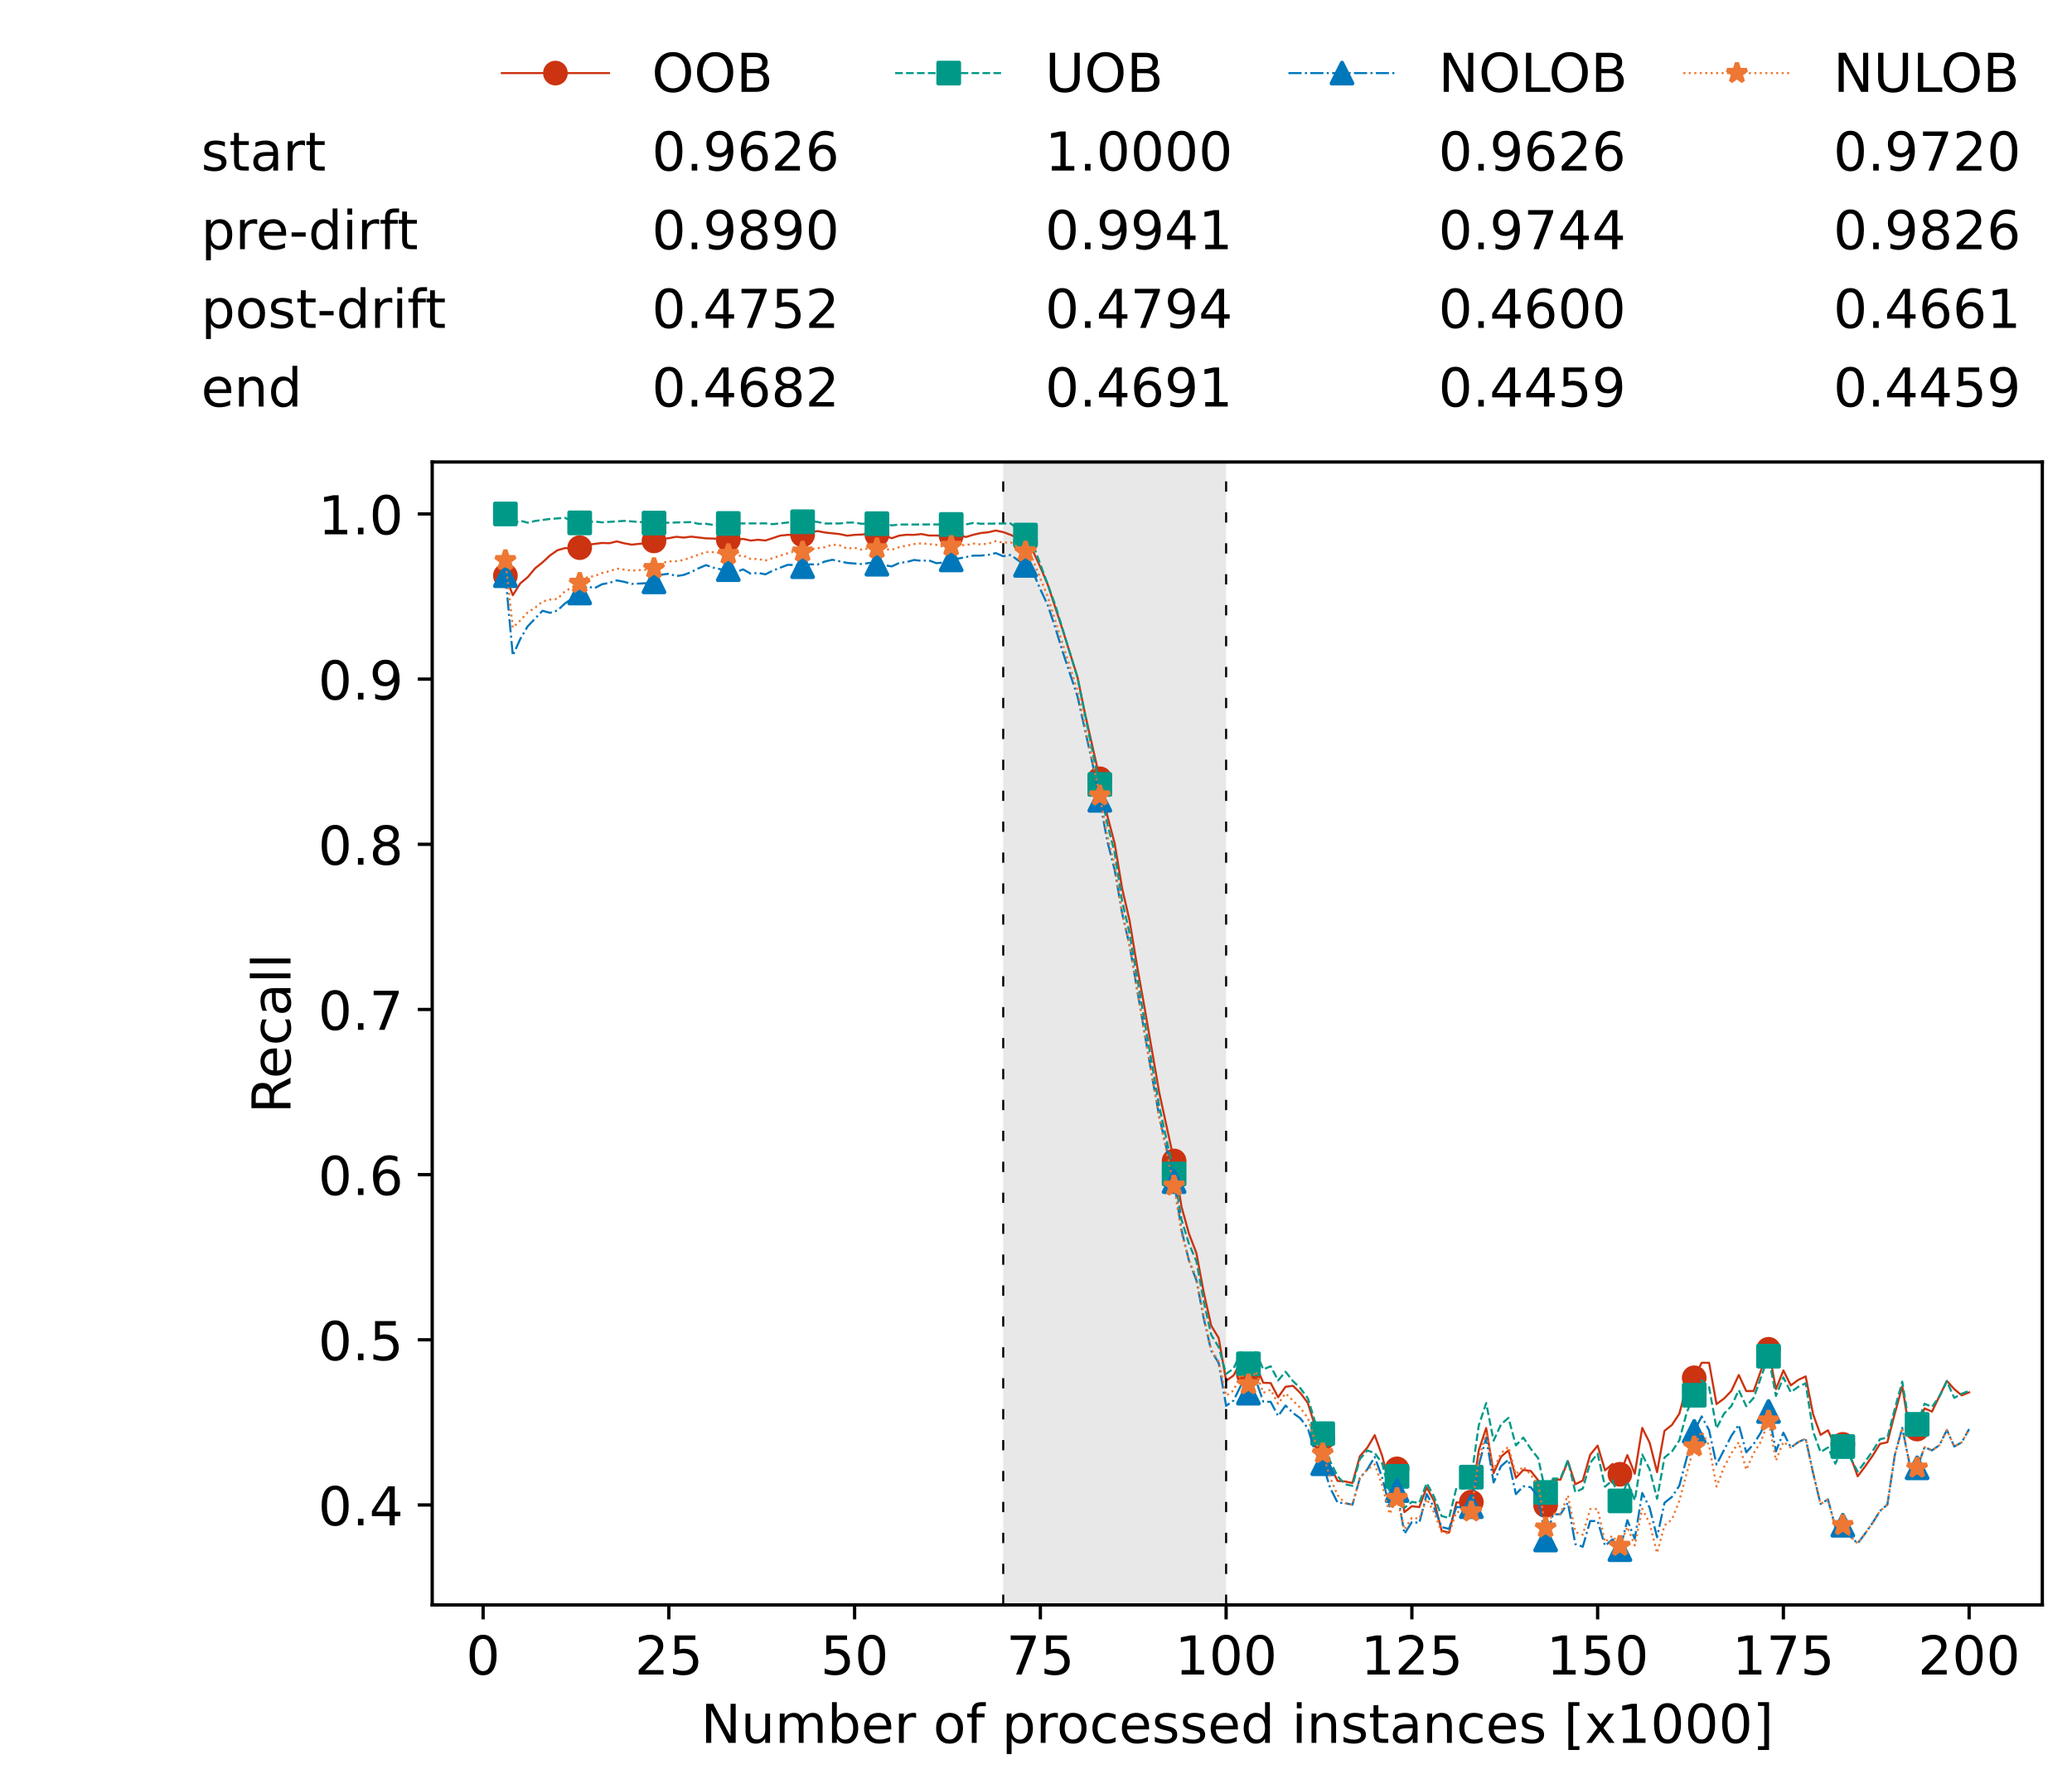 <?xml version="1.0" encoding="utf-8" standalone="no"?>
<!DOCTYPE svg PUBLIC "-//W3C//DTD SVG 1.1//EN"
  "http://www.w3.org/Graphics/SVG/1.1/DTD/svg11.dtd">
<!-- Created with matplotlib (https://matplotlib.org/) -->
<svg height="432.615pt" version="1.1" viewBox="0 0 502.65 432.615" width="502.65pt" xmlns="http://www.w3.org/2000/svg" xmlns:xlink="http://www.w3.org/1999/xlink">
 <defs>
  <style type="text/css">*{stroke-linecap:butt;stroke-linejoin:round;}</style>
 </defs>
 <g id="figure_1">
  <g id="patch_1">
   <path d="M 0 432.615 
L 502.65 432.615 
L 502.65 0 
L 0 0 
z
" style="fill:#ffffff;"/>
  </g>
  <g id="axes_1">
   <g id="patch_2">
    <path d="M 104.85 389.252 
L 495.45 389.252 
L 495.45 112.052 
L 104.85 112.052 
z
" style="fill:#ffffff;"/>
   </g>
   <g id="patch_3">
    <path clip-path="url(#pea73db875b)" d="M 297.446 389.252 
L 297.446 112.052 
L 243.372 112.052 
L 243.372 389.252 
z
" style="fill:#d3d3d3;opacity:0.5;"/>
   </g>
   <g id="matplotlib.axis_1">
    <g id="xtick_1">
     <g id="line2d_1">
      <defs>
       <path d="M 0 0 
L 0 3.5 
" id="m3719cd2bf3" style="stroke:#000000;stroke-width:0.8;"/>
      </defs>
      <g>
       <use style="stroke:#000000;stroke-width:0.8;" x="117.197" xlink:href="#m3719cd2bf3" y="389.252"/>
      </g>
     </g>
     <g id="text_1">
      <!-- 0 -->
      <g transform="translate(113.061 406.13)scale(0.13 -0.13)">
       <defs>
        <path d="M 31.781 66.406 
Q 24.172 66.406 20.328 58.906 
Q 16.5 51.422 16.5 36.375 
Q 16.5 21.391 20.328 13.891 
Q 24.172 6.391 31.781 6.391 
Q 39.453 6.391 43.281 13.891 
Q 47.125 21.391 47.125 36.375 
Q 47.125 51.422 43.281 58.906 
Q 39.453 66.406 31.781 66.406 
z
M 31.781 74.219 
Q 44.047 74.219 50.516 64.516 
Q 56.984 54.828 56.984 36.375 
Q 56.984 17.969 50.516 8.266 
Q 44.047 -1.422 31.781 -1.422 
Q 19.531 -1.422 13.062 8.266 
Q 6.594 17.969 6.594 36.375 
Q 6.594 54.828 13.062 64.516 
Q 19.531 74.219 31.781 74.219 
z
" id="DejaVuSans-48"/>
       </defs>
       <use xlink:href="#DejaVuSans-48"/>
      </g>
     </g>
    </g>
    <g id="xtick_2">
     <g id="line2d_2">
      <g>
       <use style="stroke:#000000;stroke-width:0.8;" x="162.259" xlink:href="#m3719cd2bf3" y="389.252"/>
      </g>
     </g>
     <g id="text_2">
      <!-- 25 -->
      <g transform="translate(153.988 406.13)scale(0.13 -0.13)">
       <defs>
        <path d="M 19.188 8.297 
L 53.609 8.297 
L 53.609 0 
L 7.328 0 
L 7.328 8.297 
Q 12.938 14.109 22.625 23.891 
Q 32.328 33.688 34.812 36.531 
Q 39.547 41.844 41.422 45.531 
Q 43.312 49.219 43.312 52.781 
Q 43.312 58.594 39.234 62.25 
Q 35.156 65.922 28.609 65.922 
Q 23.969 65.922 18.812 64.312 
Q 13.672 62.703 7.812 59.422 
L 7.812 69.391 
Q 13.766 71.781 18.938 73 
Q 24.125 74.219 28.422 74.219 
Q 39.75 74.219 46.484 68.547 
Q 53.219 62.891 53.219 53.422 
Q 53.219 48.922 51.531 44.891 
Q 49.859 40.875 45.406 35.406 
Q 44.188 33.984 37.641 27.219 
Q 31.109 20.453 19.188 8.297 
z
" id="DejaVuSans-50"/>
        <path d="M 10.797 72.906 
L 49.516 72.906 
L 49.516 64.594 
L 19.828 64.594 
L 19.828 46.734 
Q 21.969 47.469 24.109 47.828 
Q 26.266 48.188 28.422 48.188 
Q 40.625 48.188 47.75 41.5 
Q 54.891 34.812 54.891 23.391 
Q 54.891 11.625 47.562 5.094 
Q 40.234 -1.422 26.906 -1.422 
Q 22.312 -1.422 17.547 -0.641 
Q 12.797 0.141 7.719 1.703 
L 7.719 11.625 
Q 12.109 9.234 16.797 8.062 
Q 21.484 6.891 26.703 6.891 
Q 35.156 6.891 40.078 11.328 
Q 45.016 15.766 45.016 23.391 
Q 45.016 31 40.078 35.438 
Q 35.156 39.891 26.703 39.891 
Q 22.75 39.891 18.812 39.016 
Q 14.891 38.141 10.797 36.281 
z
" id="DejaVuSans-53"/>
       </defs>
       <use xlink:href="#DejaVuSans-50"/>
       <use x="63.623" xlink:href="#DejaVuSans-53"/>
      </g>
     </g>
    </g>
    <g id="xtick_3">
     <g id="line2d_3">
      <g>
       <use style="stroke:#000000;stroke-width:0.8;" x="207.322" xlink:href="#m3719cd2bf3" y="389.252"/>
      </g>
     </g>
     <g id="text_3">
      <!-- 50 -->
      <g transform="translate(199.05 406.13)scale(0.13 -0.13)">
       <use xlink:href="#DejaVuSans-53"/>
       <use x="63.623" xlink:href="#DejaVuSans-48"/>
      </g>
     </g>
    </g>
    <g id="xtick_4">
     <g id="line2d_4">
      <g>
       <use style="stroke:#000000;stroke-width:0.8;" x="252.384" xlink:href="#m3719cd2bf3" y="389.252"/>
      </g>
     </g>
     <g id="text_4">
      <!-- 75 -->
      <g transform="translate(244.113 406.13)scale(0.13 -0.13)">
       <defs>
        <path d="M 8.203 72.906 
L 55.078 72.906 
L 55.078 68.703 
L 28.609 0 
L 18.312 0 
L 43.219 64.594 
L 8.203 64.594 
z
" id="DejaVuSans-55"/>
       </defs>
       <use xlink:href="#DejaVuSans-55"/>
       <use x="63.623" xlink:href="#DejaVuSans-53"/>
      </g>
     </g>
    </g>
    <g id="xtick_5">
     <g id="line2d_5">
      <g>
       <use style="stroke:#000000;stroke-width:0.8;" x="297.446" xlink:href="#m3719cd2bf3" y="389.252"/>
      </g>
     </g>
     <g id="text_5">
      <!-- 100 -->
      <g transform="translate(285.039 406.13)scale(0.13 -0.13)">
       <defs>
        <path d="M 12.406 8.297 
L 28.516 8.297 
L 28.516 63.922 
L 10.984 60.406 
L 10.984 69.391 
L 28.422 72.906 
L 38.281 72.906 
L 38.281 8.297 
L 54.391 8.297 
L 54.391 0 
L 12.406 0 
z
" id="DejaVuSans-49"/>
       </defs>
       <use xlink:href="#DejaVuSans-49"/>
       <use x="63.623" xlink:href="#DejaVuSans-48"/>
       <use x="127.246" xlink:href="#DejaVuSans-48"/>
      </g>
     </g>
    </g>
    <g id="xtick_6">
     <g id="line2d_6">
      <g>
       <use style="stroke:#000000;stroke-width:0.8;" x="342.509" xlink:href="#m3719cd2bf3" y="389.252"/>
      </g>
     </g>
     <g id="text_6">
      <!-- 125 -->
      <g transform="translate(330.102 406.13)scale(0.13 -0.13)">
       <use xlink:href="#DejaVuSans-49"/>
       <use x="63.623" xlink:href="#DejaVuSans-50"/>
       <use x="127.246" xlink:href="#DejaVuSans-53"/>
      </g>
     </g>
    </g>
    <g id="xtick_7">
     <g id="line2d_7">
      <g>
       <use style="stroke:#000000;stroke-width:0.8;" x="387.571" xlink:href="#m3719cd2bf3" y="389.252"/>
      </g>
     </g>
     <g id="text_7">
      <!-- 150 -->
      <g transform="translate(375.164 406.13)scale(0.13 -0.13)">
       <use xlink:href="#DejaVuSans-49"/>
       <use x="63.623" xlink:href="#DejaVuSans-53"/>
       <use x="127.246" xlink:href="#DejaVuSans-48"/>
      </g>
     </g>
    </g>
    <g id="xtick_8">
     <g id="line2d_8">
      <g>
       <use style="stroke:#000000;stroke-width:0.8;" x="432.633" xlink:href="#m3719cd2bf3" y="389.252"/>
      </g>
     </g>
     <g id="text_8">
      <!-- 175 -->
      <g transform="translate(420.226 406.13)scale(0.13 -0.13)">
       <use xlink:href="#DejaVuSans-49"/>
       <use x="63.623" xlink:href="#DejaVuSans-55"/>
       <use x="127.246" xlink:href="#DejaVuSans-53"/>
      </g>
     </g>
    </g>
    <g id="xtick_9">
     <g id="line2d_9">
      <g>
       <use style="stroke:#000000;stroke-width:0.8;" x="477.695" xlink:href="#m3719cd2bf3" y="389.252"/>
      </g>
     </g>
     <g id="text_9">
      <!-- 200 -->
      <g transform="translate(465.289 406.13)scale(0.13 -0.13)">
       <use xlink:href="#DejaVuSans-50"/>
       <use x="63.623" xlink:href="#DejaVuSans-48"/>
       <use x="127.246" xlink:href="#DejaVuSans-48"/>
      </g>
     </g>
    </g>
    <g id="text_10">
     <!-- Number of processed instances [x1000] -->
     <g transform="translate(170.025 422.711)scale(0.13 -0.13)">
      <defs>
       <path d="M 9.812 72.906 
L 23.094 72.906 
L 55.422 11.922 
L 55.422 72.906 
L 64.984 72.906 
L 64.984 0 
L 51.703 0 
L 19.391 60.984 
L 19.391 0 
L 9.812 0 
z
" id="DejaVuSans-78"/>
       <path d="M 8.5 21.578 
L 8.5 54.688 
L 17.484 54.688 
L 17.484 21.922 
Q 17.484 14.156 20.5 10.266 
Q 23.531 6.391 29.594 6.391 
Q 36.859 6.391 41.078 11.031 
Q 45.312 15.672 45.312 23.688 
L 45.312 54.688 
L 54.297 54.688 
L 54.297 0 
L 45.312 0 
L 45.312 8.406 
Q 42.047 3.422 37.719 1 
Q 33.406 -1.422 27.688 -1.422 
Q 18.266 -1.422 13.375 4.438 
Q 8.5 10.297 8.5 21.578 
z
M 31.109 56 
z
" id="DejaVuSans-117"/>
       <path d="M 52 44.188 
Q 55.375 50.25 60.062 53.125 
Q 64.75 56 71.094 56 
Q 79.641 56 84.281 50.016 
Q 88.922 44.047 88.922 33.016 
L 88.922 0 
L 79.891 0 
L 79.891 32.719 
Q 79.891 40.578 77.094 44.375 
Q 74.312 48.188 68.609 48.188 
Q 61.625 48.188 57.562 43.547 
Q 53.516 38.922 53.516 30.906 
L 53.516 0 
L 44.484 0 
L 44.484 32.719 
Q 44.484 40.625 41.703 44.406 
Q 38.922 48.188 33.109 48.188 
Q 26.219 48.188 22.156 43.531 
Q 18.109 38.875 18.109 30.906 
L 18.109 0 
L 9.078 0 
L 9.078 54.688 
L 18.109 54.688 
L 18.109 46.188 
Q 21.188 51.219 25.484 53.609 
Q 29.781 56 35.688 56 
Q 41.656 56 45.828 52.969 
Q 50 49.953 52 44.188 
z
" id="DejaVuSans-109"/>
       <path d="M 48.688 27.297 
Q 48.688 37.203 44.609 42.844 
Q 40.531 48.484 33.406 48.484 
Q 26.266 48.484 22.188 42.844 
Q 18.109 37.203 18.109 27.297 
Q 18.109 17.391 22.188 11.75 
Q 26.266 6.109 33.406 6.109 
Q 40.531 6.109 44.609 11.75 
Q 48.688 17.391 48.688 27.297 
z
M 18.109 46.391 
Q 20.953 51.266 25.266 53.625 
Q 29.594 56 35.594 56 
Q 45.562 56 51.781 48.094 
Q 58.016 40.188 58.016 27.297 
Q 58.016 14.406 51.781 6.484 
Q 45.562 -1.422 35.594 -1.422 
Q 29.594 -1.422 25.266 0.953 
Q 20.953 3.328 18.109 8.203 
L 18.109 0 
L 9.078 0 
L 9.078 75.984 
L 18.109 75.984 
z
" id="DejaVuSans-98"/>
       <path d="M 56.203 29.594 
L 56.203 25.203 
L 14.891 25.203 
Q 15.484 15.922 20.484 11.062 
Q 25.484 6.203 34.422 6.203 
Q 39.594 6.203 44.453 7.469 
Q 49.312 8.734 54.109 11.281 
L 54.109 2.781 
Q 49.266 0.734 44.188 -0.344 
Q 39.109 -1.422 33.891 -1.422 
Q 20.797 -1.422 13.156 6.188 
Q 5.516 13.812 5.516 26.812 
Q 5.516 40.234 12.766 48.109 
Q 20.016 56 32.328 56 
Q 43.359 56 49.781 48.891 
Q 56.203 41.797 56.203 29.594 
z
M 47.219 32.234 
Q 47.125 39.594 43.094 43.984 
Q 39.062 48.391 32.422 48.391 
Q 24.906 48.391 20.391 44.141 
Q 15.875 39.891 15.188 32.172 
z
" id="DejaVuSans-101"/>
       <path d="M 41.109 46.297 
Q 39.594 47.172 37.812 47.578 
Q 36.031 48 33.891 48 
Q 26.266 48 22.188 43.047 
Q 18.109 38.094 18.109 28.812 
L 18.109 0 
L 9.078 0 
L 9.078 54.688 
L 18.109 54.688 
L 18.109 46.188 
Q 20.953 51.172 25.484 53.578 
Q 30.031 56 36.531 56 
Q 37.453 56 38.578 55.875 
Q 39.703 55.766 41.062 55.516 
z
" id="DejaVuSans-114"/>
       <path id="DejaVuSans-32"/>
       <path d="M 30.609 48.391 
Q 23.391 48.391 19.188 42.75 
Q 14.984 37.109 14.984 27.297 
Q 14.984 17.484 19.156 11.844 
Q 23.344 6.203 30.609 6.203 
Q 37.797 6.203 41.984 11.859 
Q 46.188 17.531 46.188 27.297 
Q 46.188 37.016 41.984 42.703 
Q 37.797 48.391 30.609 48.391 
z
M 30.609 56 
Q 42.328 56 49.016 48.375 
Q 55.719 40.766 55.719 27.297 
Q 55.719 13.875 49.016 6.219 
Q 42.328 -1.422 30.609 -1.422 
Q 18.844 -1.422 12.172 6.219 
Q 5.516 13.875 5.516 27.297 
Q 5.516 40.766 12.172 48.375 
Q 18.844 56 30.609 56 
z
" id="DejaVuSans-111"/>
       <path d="M 37.109 75.984 
L 37.109 68.5 
L 28.516 68.5 
Q 23.688 68.5 21.797 66.547 
Q 19.922 64.594 19.922 59.516 
L 19.922 54.688 
L 34.719 54.688 
L 34.719 47.703 
L 19.922 47.703 
L 19.922 0 
L 10.891 0 
L 10.891 47.703 
L 2.297 47.703 
L 2.297 54.688 
L 10.891 54.688 
L 10.891 58.5 
Q 10.891 67.625 15.141 71.797 
Q 19.391 75.984 28.609 75.984 
z
" id="DejaVuSans-102"/>
       <path d="M 18.109 8.203 
L 18.109 -20.797 
L 9.078 -20.797 
L 9.078 54.688 
L 18.109 54.688 
L 18.109 46.391 
Q 20.953 51.266 25.266 53.625 
Q 29.594 56 35.594 56 
Q 45.562 56 51.781 48.094 
Q 58.016 40.188 58.016 27.297 
Q 58.016 14.406 51.781 6.484 
Q 45.562 -1.422 35.594 -1.422 
Q 29.594 -1.422 25.266 0.953 
Q 20.953 3.328 18.109 8.203 
z
M 48.688 27.297 
Q 48.688 37.203 44.609 42.844 
Q 40.531 48.484 33.406 48.484 
Q 26.266 48.484 22.188 42.844 
Q 18.109 37.203 18.109 27.297 
Q 18.109 17.391 22.188 11.75 
Q 26.266 6.109 33.406 6.109 
Q 40.531 6.109 44.609 11.75 
Q 48.688 17.391 48.688 27.297 
z
" id="DejaVuSans-112"/>
       <path d="M 48.781 52.594 
L 48.781 44.188 
Q 44.969 46.297 41.141 47.344 
Q 37.312 48.391 33.406 48.391 
Q 24.656 48.391 19.812 42.844 
Q 14.984 37.312 14.984 27.297 
Q 14.984 17.281 19.812 11.734 
Q 24.656 6.203 33.406 6.203 
Q 37.312 6.203 41.141 7.25 
Q 44.969 8.297 48.781 10.406 
L 48.781 2.094 
Q 45.016 0.344 40.984 -0.531 
Q 36.969 -1.422 32.422 -1.422 
Q 20.062 -1.422 12.781 6.344 
Q 5.516 14.109 5.516 27.297 
Q 5.516 40.672 12.859 48.328 
Q 20.219 56 33.016 56 
Q 37.156 56 41.109 55.141 
Q 45.062 54.297 48.781 52.594 
z
" id="DejaVuSans-99"/>
       <path d="M 44.281 53.078 
L 44.281 44.578 
Q 40.484 46.531 36.375 47.5 
Q 32.281 48.484 27.875 48.484 
Q 21.188 48.484 17.844 46.438 
Q 14.5 44.391 14.5 40.281 
Q 14.5 37.156 16.891 35.375 
Q 19.281 33.594 26.516 31.984 
L 29.594 31.297 
Q 39.156 29.25 43.188 25.516 
Q 47.219 21.781 47.219 15.094 
Q 47.219 7.469 41.188 3.016 
Q 35.156 -1.422 24.609 -1.422 
Q 20.219 -1.422 15.453 -0.562 
Q 10.688 0.297 5.422 2 
L 5.422 11.281 
Q 10.406 8.688 15.234 7.391 
Q 20.062 6.109 24.812 6.109 
Q 31.156 6.109 34.562 8.281 
Q 37.984 10.453 37.984 14.406 
Q 37.984 18.062 35.516 20.016 
Q 33.062 21.969 24.703 23.781 
L 21.578 24.516 
Q 13.234 26.266 9.516 29.906 
Q 5.812 33.547 5.812 39.891 
Q 5.812 47.609 11.281 51.797 
Q 16.75 56 26.812 56 
Q 31.781 56 36.172 55.266 
Q 40.578 54.547 44.281 53.078 
z
" id="DejaVuSans-115"/>
       <path d="M 45.406 46.391 
L 45.406 75.984 
L 54.391 75.984 
L 54.391 0 
L 45.406 0 
L 45.406 8.203 
Q 42.578 3.328 38.25 0.953 
Q 33.938 -1.422 27.875 -1.422 
Q 17.969 -1.422 11.734 6.484 
Q 5.516 14.406 5.516 27.297 
Q 5.516 40.188 11.734 48.094 
Q 17.969 56 27.875 56 
Q 33.938 56 38.25 53.625 
Q 42.578 51.266 45.406 46.391 
z
M 14.797 27.297 
Q 14.797 17.391 18.875 11.75 
Q 22.953 6.109 30.078 6.109 
Q 37.203 6.109 41.297 11.75 
Q 45.406 17.391 45.406 27.297 
Q 45.406 37.203 41.297 42.844 
Q 37.203 48.484 30.078 48.484 
Q 22.953 48.484 18.875 42.844 
Q 14.797 37.203 14.797 27.297 
z
" id="DejaVuSans-100"/>
       <path d="M 9.422 54.688 
L 18.406 54.688 
L 18.406 0 
L 9.422 0 
z
M 9.422 75.984 
L 18.406 75.984 
L 18.406 64.594 
L 9.422 64.594 
z
" id="DejaVuSans-105"/>
       <path d="M 54.891 33.016 
L 54.891 0 
L 45.906 0 
L 45.906 32.719 
Q 45.906 40.484 42.875 44.328 
Q 39.844 48.188 33.797 48.188 
Q 26.516 48.188 22.312 43.547 
Q 18.109 38.922 18.109 30.906 
L 18.109 0 
L 9.078 0 
L 9.078 54.688 
L 18.109 54.688 
L 18.109 46.188 
Q 21.344 51.125 25.703 53.562 
Q 30.078 56 35.797 56 
Q 45.219 56 50.047 50.172 
Q 54.891 44.344 54.891 33.016 
z
" id="DejaVuSans-110"/>
       <path d="M 18.312 70.219 
L 18.312 54.688 
L 36.812 54.688 
L 36.812 47.703 
L 18.312 47.703 
L 18.312 18.016 
Q 18.312 11.328 20.141 9.422 
Q 21.969 7.516 27.594 7.516 
L 36.812 7.516 
L 36.812 0 
L 27.594 0 
Q 17.188 0 13.234 3.875 
Q 9.281 7.766 9.281 18.016 
L 9.281 47.703 
L 2.688 47.703 
L 2.688 54.688 
L 9.281 54.688 
L 9.281 70.219 
z
" id="DejaVuSans-116"/>
       <path d="M 34.281 27.484 
Q 23.391 27.484 19.188 25 
Q 14.984 22.516 14.984 16.5 
Q 14.984 11.719 18.141 8.906 
Q 21.297 6.109 26.703 6.109 
Q 34.188 6.109 38.703 11.406 
Q 43.219 16.703 43.219 25.484 
L 43.219 27.484 
z
M 52.203 31.203 
L 52.203 0 
L 43.219 0 
L 43.219 8.297 
Q 40.141 3.328 35.547 0.953 
Q 30.953 -1.422 24.312 -1.422 
Q 15.922 -1.422 10.953 3.297 
Q 6 8.016 6 15.922 
Q 6 25.141 12.172 29.828 
Q 18.359 34.516 30.609 34.516 
L 43.219 34.516 
L 43.219 35.406 
Q 43.219 41.609 39.141 45 
Q 35.062 48.391 27.688 48.391 
Q 23 48.391 18.547 47.266 
Q 14.109 46.141 10.016 43.891 
L 10.016 52.203 
Q 14.938 54.109 19.578 55.047 
Q 24.219 56 28.609 56 
Q 40.484 56 46.344 49.844 
Q 52.203 43.703 52.203 31.203 
z
" id="DejaVuSans-97"/>
       <path d="M 8.594 75.984 
L 29.297 75.984 
L 29.297 69 
L 17.578 69 
L 17.578 -6.203 
L 29.297 -6.203 
L 29.297 -13.188 
L 8.594 -13.188 
z
" id="DejaVuSans-91"/>
       <path d="M 54.891 54.688 
L 35.109 28.078 
L 55.906 0 
L 45.312 0 
L 29.391 21.484 
L 13.484 0 
L 2.875 0 
L 24.125 28.609 
L 4.688 54.688 
L 15.281 54.688 
L 29.781 35.203 
L 44.281 54.688 
z
" id="DejaVuSans-120"/>
       <path d="M 30.422 75.984 
L 30.422 -13.188 
L 9.719 -13.188 
L 9.719 -6.203 
L 21.391 -6.203 
L 21.391 69 
L 9.719 69 
L 9.719 75.984 
z
" id="DejaVuSans-93"/>
      </defs>
      <use xlink:href="#DejaVuSans-78"/>
      <use x="74.805" xlink:href="#DejaVuSans-117"/>
      <use x="138.184" xlink:href="#DejaVuSans-109"/>
      <use x="235.596" xlink:href="#DejaVuSans-98"/>
      <use x="299.072" xlink:href="#DejaVuSans-101"/>
      <use x="360.596" xlink:href="#DejaVuSans-114"/>
      <use x="401.709" xlink:href="#DejaVuSans-32"/>
      <use x="433.496" xlink:href="#DejaVuSans-111"/>
      <use x="494.678" xlink:href="#DejaVuSans-102"/>
      <use x="529.883" xlink:href="#DejaVuSans-32"/>
      <use x="561.67" xlink:href="#DejaVuSans-112"/>
      <use x="625.146" xlink:href="#DejaVuSans-114"/>
      <use x="664.01" xlink:href="#DejaVuSans-111"/>
      <use x="725.191" xlink:href="#DejaVuSans-99"/>
      <use x="780.172" xlink:href="#DejaVuSans-101"/>
      <use x="841.695" xlink:href="#DejaVuSans-115"/>
      <use x="893.795" xlink:href="#DejaVuSans-115"/>
      <use x="945.895" xlink:href="#DejaVuSans-101"/>
      <use x="1007.418" xlink:href="#DejaVuSans-100"/>
      <use x="1070.895" xlink:href="#DejaVuSans-32"/>
      <use x="1102.682" xlink:href="#DejaVuSans-105"/>
      <use x="1130.465" xlink:href="#DejaVuSans-110"/>
      <use x="1193.844" xlink:href="#DejaVuSans-115"/>
      <use x="1245.943" xlink:href="#DejaVuSans-116"/>
      <use x="1285.152" xlink:href="#DejaVuSans-97"/>
      <use x="1346.432" xlink:href="#DejaVuSans-110"/>
      <use x="1409.811" xlink:href="#DejaVuSans-99"/>
      <use x="1464.791" xlink:href="#DejaVuSans-101"/>
      <use x="1526.314" xlink:href="#DejaVuSans-115"/>
      <use x="1578.414" xlink:href="#DejaVuSans-32"/>
      <use x="1610.201" xlink:href="#DejaVuSans-91"/>
      <use x="1649.215" xlink:href="#DejaVuSans-120"/>
      <use x="1708.395" xlink:href="#DejaVuSans-49"/>
      <use x="1772.018" xlink:href="#DejaVuSans-48"/>
      <use x="1835.641" xlink:href="#DejaVuSans-48"/>
      <use x="1899.264" xlink:href="#DejaVuSans-48"/>
      <use x="1962.887" xlink:href="#DejaVuSans-93"/>
     </g>
    </g>
   </g>
   <g id="matplotlib.axis_2">
    <g id="ytick_1">
     <g id="line2d_10">
      <defs>
       <path d="M 0 0 
L -3.5 0 
" id="md92c6f00b6" style="stroke:#000000;stroke-width:0.8;"/>
      </defs>
      <g>
       <use style="stroke:#000000;stroke-width:0.8;" x="104.85" xlink:href="#md92c6f00b6" y="365.007"/>
      </g>
     </g>
     <g id="text_11">
      <!-- 0.4 -->
      <g transform="translate(77.176 369.946)scale(0.13 -0.13)">
       <defs>
        <path d="M 10.688 12.406 
L 21 12.406 
L 21 0 
L 10.688 0 
z
" id="DejaVuSans-46"/>
        <path d="M 37.797 64.312 
L 12.891 25.391 
L 37.797 25.391 
z
M 35.203 72.906 
L 47.609 72.906 
L 47.609 25.391 
L 58.016 25.391 
L 58.016 17.188 
L 47.609 17.188 
L 47.609 0 
L 37.797 0 
L 37.797 17.188 
L 4.891 17.188 
L 4.891 26.703 
z
" id="DejaVuSans-52"/>
       </defs>
       <use xlink:href="#DejaVuSans-48"/>
       <use x="63.623" xlink:href="#DejaVuSans-46"/>
       <use x="95.41" xlink:href="#DejaVuSans-52"/>
      </g>
     </g>
    </g>
    <g id="ytick_2">
     <g id="line2d_11">
      <g>
       <use style="stroke:#000000;stroke-width:0.8;" x="104.85" xlink:href="#md92c6f00b6" y="324.948"/>
      </g>
     </g>
     <g id="text_12">
      <!-- 0.5 -->
      <g transform="translate(77.176 329.887)scale(0.13 -0.13)">
       <use xlink:href="#DejaVuSans-48"/>
       <use x="63.623" xlink:href="#DejaVuSans-46"/>
       <use x="95.41" xlink:href="#DejaVuSans-53"/>
      </g>
     </g>
    </g>
    <g id="ytick_3">
     <g id="line2d_12">
      <g>
       <use style="stroke:#000000;stroke-width:0.8;" x="104.85" xlink:href="#md92c6f00b6" y="284.889"/>
      </g>
     </g>
     <g id="text_13">
      <!-- 0.6 -->
      <g transform="translate(77.176 289.828)scale(0.13 -0.13)">
       <defs>
        <path d="M 33.016 40.375 
Q 26.375 40.375 22.484 35.828 
Q 18.609 31.297 18.609 23.391 
Q 18.609 15.531 22.484 10.953 
Q 26.375 6.391 33.016 6.391 
Q 39.656 6.391 43.531 10.953 
Q 47.406 15.531 47.406 23.391 
Q 47.406 31.297 43.531 35.828 
Q 39.656 40.375 33.016 40.375 
z
M 52.594 71.297 
L 52.594 62.312 
Q 48.875 64.062 45.094 64.984 
Q 41.312 65.922 37.594 65.922 
Q 27.828 65.922 22.672 59.328 
Q 17.531 52.734 16.797 39.406 
Q 19.672 43.656 24.016 45.922 
Q 28.375 48.188 33.594 48.188 
Q 44.578 48.188 50.953 41.516 
Q 57.328 34.859 57.328 23.391 
Q 57.328 12.156 50.688 5.359 
Q 44.047 -1.422 33.016 -1.422 
Q 20.359 -1.422 13.672 8.266 
Q 6.984 17.969 6.984 36.375 
Q 6.984 53.656 15.188 63.938 
Q 23.391 74.219 37.203 74.219 
Q 40.922 74.219 44.703 73.484 
Q 48.484 72.75 52.594 71.297 
z
" id="DejaVuSans-54"/>
       </defs>
       <use xlink:href="#DejaVuSans-48"/>
       <use x="63.623" xlink:href="#DejaVuSans-46"/>
       <use x="95.41" xlink:href="#DejaVuSans-54"/>
      </g>
     </g>
    </g>
    <g id="ytick_4">
     <g id="line2d_13">
      <g>
       <use style="stroke:#000000;stroke-width:0.8;" x="104.85" xlink:href="#md92c6f00b6" y="244.829"/>
      </g>
     </g>
     <g id="text_14">
      <!-- 0.7 -->
      <g transform="translate(77.176 249.768)scale(0.13 -0.13)">
       <use xlink:href="#DejaVuSans-48"/>
       <use x="63.623" xlink:href="#DejaVuSans-46"/>
       <use x="95.41" xlink:href="#DejaVuSans-55"/>
      </g>
     </g>
    </g>
    <g id="ytick_5">
     <g id="line2d_14">
      <g>
       <use style="stroke:#000000;stroke-width:0.8;" x="104.85" xlink:href="#md92c6f00b6" y="204.77"/>
      </g>
     </g>
     <g id="text_15">
      <!-- 0.8 -->
      <g transform="translate(77.176 209.709)scale(0.13 -0.13)">
       <defs>
        <path d="M 31.781 34.625 
Q 24.75 34.625 20.719 30.859 
Q 16.703 27.094 16.703 20.516 
Q 16.703 13.922 20.719 10.156 
Q 24.75 6.391 31.781 6.391 
Q 38.812 6.391 42.859 10.172 
Q 46.922 13.969 46.922 20.516 
Q 46.922 27.094 42.891 30.859 
Q 38.875 34.625 31.781 34.625 
z
M 21.922 38.812 
Q 15.578 40.375 12.031 44.719 
Q 8.5 49.078 8.5 55.328 
Q 8.5 64.062 14.719 69.141 
Q 20.953 74.219 31.781 74.219 
Q 42.672 74.219 48.875 69.141 
Q 55.078 64.062 55.078 55.328 
Q 55.078 49.078 51.531 44.719 
Q 48 40.375 41.703 38.812 
Q 48.828 37.156 52.797 32.312 
Q 56.781 27.484 56.781 20.516 
Q 56.781 9.906 50.312 4.234 
Q 43.844 -1.422 31.781 -1.422 
Q 19.734 -1.422 13.25 4.234 
Q 6.781 9.906 6.781 20.516 
Q 6.781 27.484 10.781 32.312 
Q 14.797 37.156 21.922 38.812 
z
M 18.312 54.391 
Q 18.312 48.734 21.844 45.562 
Q 25.391 42.391 31.781 42.391 
Q 38.141 42.391 41.719 45.562 
Q 45.312 48.734 45.312 54.391 
Q 45.312 60.062 41.719 63.234 
Q 38.141 66.406 31.781 66.406 
Q 25.391 66.406 21.844 63.234 
Q 18.312 60.062 18.312 54.391 
z
" id="DejaVuSans-56"/>
       </defs>
       <use xlink:href="#DejaVuSans-48"/>
       <use x="63.623" xlink:href="#DejaVuSans-46"/>
       <use x="95.41" xlink:href="#DejaVuSans-56"/>
      </g>
     </g>
    </g>
    <g id="ytick_6">
     <g id="line2d_15">
      <g>
       <use style="stroke:#000000;stroke-width:0.8;" x="104.85" xlink:href="#md92c6f00b6" y="164.711"/>
      </g>
     </g>
     <g id="text_16">
      <!-- 0.9 -->
      <g transform="translate(77.176 169.65)scale(0.13 -0.13)">
       <defs>
        <path d="M 10.984 1.516 
L 10.984 10.5 
Q 14.703 8.734 18.5 7.812 
Q 22.312 6.891 25.984 6.891 
Q 35.75 6.891 40.891 13.453 
Q 46.047 20.016 46.781 33.406 
Q 43.953 29.203 39.594 26.953 
Q 35.25 24.703 29.984 24.703 
Q 19.047 24.703 12.672 31.312 
Q 6.297 37.938 6.297 49.422 
Q 6.297 60.641 12.938 67.422 
Q 19.578 74.219 30.609 74.219 
Q 43.266 74.219 49.922 64.516 
Q 56.594 54.828 56.594 36.375 
Q 56.594 19.141 48.406 8.859 
Q 40.234 -1.422 26.422 -1.422 
Q 22.703 -1.422 18.891 -0.688 
Q 15.094 0.047 10.984 1.516 
z
M 30.609 32.422 
Q 37.25 32.422 41.125 36.953 
Q 45.016 41.5 45.016 49.422 
Q 45.016 57.281 41.125 61.844 
Q 37.25 66.406 30.609 66.406 
Q 23.969 66.406 20.094 61.844 
Q 16.219 57.281 16.219 49.422 
Q 16.219 41.5 20.094 36.953 
Q 23.969 32.422 30.609 32.422 
z
" id="DejaVuSans-57"/>
       </defs>
       <use xlink:href="#DejaVuSans-48"/>
       <use x="63.623" xlink:href="#DejaVuSans-46"/>
       <use x="95.41" xlink:href="#DejaVuSans-57"/>
      </g>
     </g>
    </g>
    <g id="ytick_7">
     <g id="line2d_16">
      <g>
       <use style="stroke:#000000;stroke-width:0.8;" x="104.85" xlink:href="#md92c6f00b6" y="124.652"/>
      </g>
     </g>
     <g id="text_17">
      <!-- 1.0 -->
      <g transform="translate(77.176 129.591)scale(0.13 -0.13)">
       <use xlink:href="#DejaVuSans-49"/>
       <use x="63.623" xlink:href="#DejaVuSans-46"/>
       <use x="95.41" xlink:href="#DejaVuSans-48"/>
      </g>
     </g>
    </g>
    <g id="text_18">
     <!-- Recall -->
     <g transform="translate(70.472 270.044)rotate(-90)scale(0.13 -0.13)">
      <defs>
       <path d="M 44.391 34.188 
Q 47.562 33.109 50.562 29.594 
Q 53.562 26.078 56.594 19.922 
L 66.609 0 
L 56 0 
L 46.688 18.703 
Q 43.062 26.031 39.672 28.422 
Q 36.281 30.812 30.422 30.812 
L 19.672 30.812 
L 19.672 0 
L 9.812 0 
L 9.812 72.906 
L 32.078 72.906 
Q 44.578 72.906 50.734 67.672 
Q 56.891 62.453 56.891 51.906 
Q 56.891 45.016 53.688 40.469 
Q 50.484 35.938 44.391 34.188 
z
M 19.672 64.797 
L 19.672 38.922 
L 32.078 38.922 
Q 39.203 38.922 42.844 42.219 
Q 46.484 45.516 46.484 51.906 
Q 46.484 58.297 42.844 61.547 
Q 39.203 64.797 32.078 64.797 
z
" id="DejaVuSans-82"/>
       <path d="M 9.422 75.984 
L 18.406 75.984 
L 18.406 0 
L 9.422 0 
z
" id="DejaVuSans-108"/>
      </defs>
      <use xlink:href="#DejaVuSans-82"/>
      <use x="64.982" xlink:href="#DejaVuSans-101"/>
      <use x="126.506" xlink:href="#DejaVuSans-99"/>
      <use x="181.486" xlink:href="#DejaVuSans-97"/>
      <use x="242.766" xlink:href="#DejaVuSans-108"/>
      <use x="270.549" xlink:href="#DejaVuSans-108"/>
     </g>
    </g>
   </g>
   <g id="line2d_17"/>
   <g id="line2d_18"/>
   <g id="line2d_19"/>
   <g id="line2d_20"/>
   <g id="line2d_21"/>
   <g id="line2d_22">
    <path clip-path="url(#pea73db875b)" d="M 122.605 139.627 
L 124.407 144.353 
L 126.21 141.495 
L 128.012 139.991 
L 129.815 137.833 
L 131.617 136.395 
L 133.419 134.718 
L 135.222 133.459 
L 137.024 132.94 
L 138.827 132.963 
L 140.629 132.825 
L 142.432 132.144 
L 146.037 131.685 
L 147.839 131.745 
L 149.642 131.302 
L 151.444 131.775 
L 153.247 132.09 
L 156.852 131.726 
L 160.457 130.725 
L 162.259 130.523 
L 164.062 130.192 
L 165.864 130.382 
L 167.667 130.154 
L 171.272 130.568 
L 173.074 130.618 
L 176.679 130.898 
L 178.482 130.898 
L 180.284 130.705 
L 182.087 131.102 
L 183.889 130.912 
L 185.692 131.089 
L 189.297 129.909 
L 191.099 129.722 
L 194.704 129.73 
L 196.507 129.158 
L 198.309 128.803 
L 200.112 129.149 
L 203.717 129.534 
L 205.519 129.924 
L 207.322 129.721 
L 209.124 129.653 
L 210.927 129.385 
L 212.729 129.715 
L 214.532 129.915 
L 216.334 130.535 
L 218.137 129.902 
L 219.939 129.696 
L 221.742 129.719 
L 223.544 129.524 
L 225.347 129.876 
L 227.149 129.876 
L 228.952 130.004 
L 230.754 129.991 
L 232.557 129.807 
L 234.359 130.238 
L 236.162 129.682 
L 237.964 129.275 
L 239.767 129.086 
L 241.569 128.674 
L 243.372 129.056 
L 245.174 129.708 
L 246.976 130.583 
L 248.779 131.595 
L 250.581 133.62 
L 252.384 137.553 
L 254.186 141.809 
L 257.791 152.78 
L 261.396 164.23 
L 263.199 173.03 
L 266.804 188.884 
L 268.606 197.75 
L 270.409 204.564 
L 272.211 215.413 
L 274.014 223.219 
L 275.816 234.104 
L 277.619 244.163 
L 281.224 264.993 
L 284.829 281.573 
L 286.631 292.701 
L 288.434 299.2 
L 290.236 303.922 
L 292.039 313.571 
L 293.841 321.543 
L 295.644 324.514 
L 297.446 334.893 
L 299.249 333.603 
L 301.051 330.24 
L 302.854 333.356 
L 304.656 331.167 
L 306.459 335.368 
L 308.261 335.443 
L 310.064 338.877 
L 311.866 336.337 
L 313.669 336.104 
L 315.471 337.853 
L 317.274 340.281 
L 319.076 346.128 
L 320.879 348.86 
L 322.681 355.536 
L 324.484 359.174 
L 326.286 359.299 
L 328.089 359.685 
L 329.891 353.198 
L 331.694 351.111 
L 333.496 348.077 
L 335.299 353.084 
L 337.101 360.094 
L 338.904 356.25 
L 340.706 366.742 
L 342.509 365.311 
L 344.311 365.514 
L 346.114 360.745 
L 347.916 364.083 
L 349.719 371.236 
L 351.521 371.713 
L 353.324 364.369 
L 355.126 364.54 
L 356.928 364.313 
L 358.731 351.794 
L 360.533 346.35 
L 362.336 357.275 
L 364.138 353.313 
L 365.941 351.753 
L 367.743 358.429 
L 369.546 356.522 
L 371.348 356.749 
L 373.151 359.038 
L 374.953 365.108 
L 376.756 358.865 
L 378.558 358.865 
L 380.361 354.414 
L 382.163 359.978 
L 383.966 359.079 
L 385.768 352.836 
L 387.571 350.61 
L 389.373 356.619 
L 391.176 355.062 
L 392.978 357.565 
L 394.781 352.915 
L 396.583 357.441 
L 398.386 346.314 
L 400.188 349.891 
L 401.991 357.044 
L 403.793 347.029 
L 405.596 345.598 
L 407.398 342.867 
L 409.201 336.071 
L 411.003 334.164 
L 412.806 330.522 
L 414.608 330.522 
L 416.411 340.537 
L 418.213 339.222 
L 420.016 337.339 
L 421.818 333.483 
L 423.621 337.377 
L 425.423 337.377 
L 429.028 327.251 
L 430.831 336.908 
L 432.633 332.383 
L 434.436 335.999 
L 436.238 334.681 
L 438.041 333.823 
L 439.843 343.003 
L 441.646 348.01 
L 443.448 346.898 
L 445.251 350.832 
L 447.053 350.312 
L 448.856 353.043 
L 450.658 358.051 
L 452.461 355.666 
L 454.263 353.086 
L 456.066 350.193 
L 457.868 349.801 
L 459.671 342.79 
L 461.473 336.235 
L 463.276 347.363 
L 465.078 346.592 
L 466.881 341.585 
L 468.683 342.355 
L 472.288 334.91 
L 474.09 336.913 
L 475.893 338.415 
L 477.695 337.7 
L 477.695 337.7 
" style="fill:none;stroke:#cc3311;stroke-linecap:square;stroke-width:0.5;"/>
    <defs>
     <path d="M 0 2.5 
C 0.663 2.5 1.299 2.237 1.768 1.768 
C 2.237 1.299 2.5 0.663 2.5 0 
C 2.5 -0.663 2.237 -1.299 1.768 -1.768 
C 1.299 -2.237 0.663 -2.5 0 -2.5 
C -0.663 -2.5 -1.299 -2.237 -1.768 -1.768 
C -2.237 -1.299 -2.5 -0.663 -2.5 0 
C -2.5 0.663 -2.237 1.299 -1.768 1.768 
C -1.299 2.237 -0.663 2.5 0 2.5 
z
" id="m72ad0c23f0" style="stroke:#cc3311;"/>
    </defs>
    <g clip-path="url(#pea73db875b)">
     <use style="fill:#cc3311;stroke:#cc3311;" x="122.605" xlink:href="#m72ad0c23f0" y="139.627"/>
     <use style="fill:#cc3311;stroke:#cc3311;" x="140.629" xlink:href="#m72ad0c23f0" y="132.825"/>
     <use style="fill:#cc3311;stroke:#cc3311;" x="158.654" xlink:href="#m72ad0c23f0" y="131.19"/>
     <use style="fill:#cc3311;stroke:#cc3311;" x="176.679" xlink:href="#m72ad0c23f0" y="130.898"/>
     <use style="fill:#cc3311;stroke:#cc3311;" x="194.704" xlink:href="#m72ad0c23f0" y="129.73"/>
     <use style="fill:#cc3311;stroke:#cc3311;" x="212.729" xlink:href="#m72ad0c23f0" y="129.715"/>
     <use style="fill:#cc3311;stroke:#cc3311;" x="230.754" xlink:href="#m72ad0c23f0" y="129.991"/>
     <use style="fill:#cc3311;stroke:#cc3311;" x="248.779" xlink:href="#m72ad0c23f0" y="131.595"/>
     <use style="fill:#cc3311;stroke:#cc3311;" x="266.804" xlink:href="#m72ad0c23f0" y="188.884"/>
     <use style="fill:#cc3311;stroke:#cc3311;" x="284.829" xlink:href="#m72ad0c23f0" y="281.573"/>
     <use style="fill:#cc3311;stroke:#cc3311;" x="302.854" xlink:href="#m72ad0c23f0" y="333.356"/>
     <use style="fill:#cc3311;stroke:#cc3311;" x="320.879" xlink:href="#m72ad0c23f0" y="348.86"/>
     <use style="fill:#cc3311;stroke:#cc3311;" x="338.904" xlink:href="#m72ad0c23f0" y="356.25"/>
     <use style="fill:#cc3311;stroke:#cc3311;" x="356.928" xlink:href="#m72ad0c23f0" y="364.313"/>
     <use style="fill:#cc3311;stroke:#cc3311;" x="374.953" xlink:href="#m72ad0c23f0" y="365.108"/>
     <use style="fill:#cc3311;stroke:#cc3311;" x="392.978" xlink:href="#m72ad0c23f0" y="357.565"/>
     <use style="fill:#cc3311;stroke:#cc3311;" x="411.003" xlink:href="#m72ad0c23f0" y="334.164"/>
     <use style="fill:#cc3311;stroke:#cc3311;" x="429.028" xlink:href="#m72ad0c23f0" y="327.251"/>
     <use style="fill:#cc3311;stroke:#cc3311;" x="447.053" xlink:href="#m72ad0c23f0" y="350.312"/>
     <use style="fill:#cc3311;stroke:#cc3311;" x="465.078" xlink:href="#m72ad0c23f0" y="346.592"/>
    </g>
   </g>
   <g id="line2d_23"/>
   <g id="line2d_24"/>
   <g id="line2d_25"/>
   <g id="line2d_26"/>
   <g id="line2d_27">
    <path clip-path="url(#pea73db875b)" d="M 122.605 124.652 
L 124.407 127.094 
L 126.21 126.28 
L 128.012 126.775 
L 129.815 126.351 
L 133.419 125.865 
L 137.024 125.596 
L 138.827 126.354 
L 140.629 126.816 
L 144.234 126.483 
L 146.037 126.689 
L 151.444 126.329 
L 158.654 126.863 
L 167.667 126.628 
L 169.469 127.049 
L 171.272 127.049 
L 173.074 127.306 
L 176.679 126.96 
L 185.692 126.935 
L 187.494 127.13 
L 191.099 126.729 
L 192.902 126.344 
L 194.704 126.546 
L 196.507 126.357 
L 198.309 126.593 
L 200.112 126.964 
L 203.717 126.964 
L 205.519 126.743 
L 207.322 126.743 
L 209.124 127.053 
L 210.927 126.846 
L 212.729 127.011 
L 214.532 127.011 
L 216.334 127.424 
L 218.137 127.213 
L 234.359 127.187 
L 236.162 126.817 
L 237.964 127.023 
L 245.174 126.95 
L 248.779 129.77 
L 250.581 131.995 
L 255.989 146.704 
L 261.396 164.351 
L 268.606 199.773 
L 270.409 206.803 
L 272.211 218.487 
L 274.014 226.292 
L 281.224 268.349 
L 284.829 284.725 
L 286.631 295.853 
L 288.434 301.668 
L 290.236 305.89 
L 292.039 315.783 
L 293.841 323.755 
L 295.644 326.726 
L 297.446 333.213 
L 299.249 331.923 
L 301.051 327.962 
L 302.854 330.77 
L 304.656 327.924 
L 306.459 332.125 
L 308.261 331.366 
L 310.064 334.8 
L 311.866 332.695 
L 313.669 334.966 
L 315.471 336.715 
L 317.274 339.143 
L 319.076 344.99 
L 320.879 347.722 
L 322.681 354.398 
L 324.484 358.036 
L 326.286 359.982 
L 328.089 360.367 
L 329.891 353.881 
L 331.694 351.794 
L 333.496 352.401 
L 335.299 354.905 
L 337.101 361.915 
L 338.904 358.071 
L 340.706 365.701 
L 342.509 364.271 
L 344.311 364.473 
L 346.114 359.704 
L 347.916 363.042 
L 349.719 367.692 
L 351.521 368.169 
L 353.324 360.825 
L 355.126 360.996 
L 356.928 358.265 
L 358.731 345.746 
L 360.533 340.302 
L 362.336 349.407 
L 364.138 345.445 
L 365.941 343.884 
L 367.743 350.561 
L 369.546 348.653 
L 371.348 351.384 
L 373.151 353.673 
L 374.953 361.968 
L 376.756 358.587 
L 378.558 358.587 
L 380.361 354.136 
L 382.163 361.925 
L 383.966 361.026 
L 385.768 354.783 
L 387.571 352.558 
L 389.373 360.57 
L 391.176 359.012 
L 392.978 364.019 
L 394.781 359.369 
L 396.583 363.895 
L 398.386 352.768 
L 400.188 356.345 
L 401.991 363.498 
L 403.793 353.483 
L 405.596 352.052 
L 407.398 349.321 
L 409.201 342.525 
L 411.003 338.392 
L 412.806 334.751 
L 414.608 336.42 
L 416.411 346.435 
L 418.213 342.894 
L 420.016 341.011 
L 421.818 337.155 
L 423.621 341.049 
L 425.423 339.047 
L 429.028 328.92 
L 430.831 338.578 
L 432.633 334.052 
L 434.436 337.668 
L 436.238 336.35 
L 438.041 335.492 
L 439.843 347.176 
L 441.646 352.183 
L 443.448 351.071 
L 445.251 355.005 
L 447.053 350.843 
L 448.856 353.574 
L 450.658 356.912 
L 452.461 354.528 
L 454.263 351.948 
L 456.066 349.055 
L 457.868 348.663 
L 459.671 341.652 
L 461.473 335.097 
L 463.276 346.225 
L 465.078 345.454 
L 466.881 340.447 
L 468.683 341.217 
L 470.485 338.714 
L 472.288 335.024 
L 474.09 339.03 
L 475.893 338.028 
L 477.695 337.313 
L 477.695 337.313 
" style="fill:none;stroke:#009988;stroke-dasharray:1.85,0.8;stroke-dashoffset:0;stroke-width:0.5;"/>
    <defs>
     <path d="M -2.5 2.5 
L 2.5 2.5 
L 2.5 -2.5 
L -2.5 -2.5 
z
" id="m97b30e7bff" style="stroke:#009988;stroke-linejoin:miter;"/>
    </defs>
    <g clip-path="url(#pea73db875b)">
     <use style="fill:#009988;stroke:#009988;stroke-linejoin:miter;" x="122.605" xlink:href="#m97b30e7bff" y="124.652"/>
     <use style="fill:#009988;stroke:#009988;stroke-linejoin:miter;" x="140.629" xlink:href="#m97b30e7bff" y="126.816"/>
     <use style="fill:#009988;stroke:#009988;stroke-linejoin:miter;" x="158.654" xlink:href="#m97b30e7bff" y="126.863"/>
     <use style="fill:#009988;stroke:#009988;stroke-linejoin:miter;" x="176.679" xlink:href="#m97b30e7bff" y="126.96"/>
     <use style="fill:#009988;stroke:#009988;stroke-linejoin:miter;" x="194.704" xlink:href="#m97b30e7bff" y="126.546"/>
     <use style="fill:#009988;stroke:#009988;stroke-linejoin:miter;" x="212.729" xlink:href="#m97b30e7bff" y="127.011"/>
     <use style="fill:#009988;stroke:#009988;stroke-linejoin:miter;" x="230.754" xlink:href="#m97b30e7bff" y="127.208"/>
     <use style="fill:#009988;stroke:#009988;stroke-linejoin:miter;" x="248.779" xlink:href="#m97b30e7bff" y="129.77"/>
     <use style="fill:#009988;stroke:#009988;stroke-linejoin:miter;" x="266.804" xlink:href="#m97b30e7bff" y="190.251"/>
     <use style="fill:#009988;stroke:#009988;stroke-linejoin:miter;" x="284.829" xlink:href="#m97b30e7bff" y="284.725"/>
     <use style="fill:#009988;stroke:#009988;stroke-linejoin:miter;" x="302.854" xlink:href="#m97b30e7bff" y="330.77"/>
     <use style="fill:#009988;stroke:#009988;stroke-linejoin:miter;" x="320.879" xlink:href="#m97b30e7bff" y="347.722"/>
     <use style="fill:#009988;stroke:#009988;stroke-linejoin:miter;" x="338.904" xlink:href="#m97b30e7bff" y="358.071"/>
     <use style="fill:#009988;stroke:#009988;stroke-linejoin:miter;" x="356.928" xlink:href="#m97b30e7bff" y="358.265"/>
     <use style="fill:#009988;stroke:#009988;stroke-linejoin:miter;" x="374.953" xlink:href="#m97b30e7bff" y="361.968"/>
     <use style="fill:#009988;stroke:#009988;stroke-linejoin:miter;" x="392.978" xlink:href="#m97b30e7bff" y="364.019"/>
     <use style="fill:#009988;stroke:#009988;stroke-linejoin:miter;" x="411.003" xlink:href="#m97b30e7bff" y="338.392"/>
     <use style="fill:#009988;stroke:#009988;stroke-linejoin:miter;" x="429.028" xlink:href="#m97b30e7bff" y="328.92"/>
     <use style="fill:#009988;stroke:#009988;stroke-linejoin:miter;" x="447.053" xlink:href="#m97b30e7bff" y="350.843"/>
     <use style="fill:#009988;stroke:#009988;stroke-linejoin:miter;" x="465.078" xlink:href="#m97b30e7bff" y="345.454"/>
    </g>
   </g>
   <g id="line2d_28"/>
   <g id="line2d_29"/>
   <g id="line2d_30"/>
   <g id="line2d_31"/>
   <g id="line2d_32">
    <path clip-path="url(#pea73db875b)" d="M 122.605 139.627 
L 124.407 159.008 
L 126.21 154.975 
L 128.012 151.905 
L 131.617 148.132 
L 133.419 148.635 
L 135.222 148.068 
L 137.024 146.384 
L 140.629 143.825 
L 142.432 142.227 
L 144.234 142.653 
L 146.037 141.704 
L 147.839 141.36 
L 149.642 140.767 
L 151.444 141.116 
L 153.247 141.622 
L 156.852 141.444 
L 158.654 141.122 
L 160.457 139.379 
L 162.259 139.153 
L 164.062 139.727 
L 165.864 139.442 
L 167.667 138.759 
L 169.469 137.831 
L 171.272 137.061 
L 173.074 137.675 
L 174.877 138.075 
L 176.679 138.161 
L 178.482 138.728 
L 180.284 138.1 
L 182.087 139.129 
L 183.889 138.947 
L 185.692 139.295 
L 187.494 138.387 
L 191.099 136.986 
L 192.902 137.059 
L 194.704 137.442 
L 196.507 136.865 
L 198.309 136.921 
L 200.112 136.187 
L 201.914 135.765 
L 205.519 136.523 
L 209.124 136.812 
L 210.927 136.513 
L 214.532 137.077 
L 216.334 137.376 
L 218.137 136.529 
L 219.939 136.318 
L 221.742 135.809 
L 223.544 136.019 
L 225.347 135.92 
L 227.149 136.588 
L 228.952 136.424 
L 230.754 135.803 
L 236.162 134.755 
L 237.964 134.757 
L 239.767 134.567 
L 241.569 134.143 
L 243.372 134.903 
L 245.174 134.611 
L 248.779 137.131 
L 250.581 138.757 
L 252.384 142.939 
L 254.186 146.778 
L 255.989 152.194 
L 257.791 158.055 
L 261.396 168.924 
L 265.001 185.048 
L 266.804 194.103 
L 268.606 203.954 
L 270.409 210.978 
L 272.211 221.47 
L 274.014 229.275 
L 279.421 260.738 
L 281.224 270.821 
L 284.829 286.593 
L 286.631 298.352 
L 288.434 305.777 
L 290.236 310.5 
L 292.039 319.904 
L 293.841 327.612 
L 295.644 330.584 
L 297.446 340.963 
L 299.249 339.673 
L 301.051 336.011 
L 302.854 337.894 
L 304.656 334.72 
L 306.459 339.925 
L 308.261 340.001 
L 310.064 343.435 
L 311.866 340.895 
L 313.669 342.7 
L 315.471 344.003 
L 317.274 346.431 
L 319.076 352.279 
L 320.879 355.01 
L 322.681 360.852 
L 324.484 364.444 
L 326.286 364.569 
L 328.089 364.954 
L 329.891 358.467 
L 331.694 356.381 
L 333.496 353.346 
L 335.299 358.354 
L 337.101 365.364 
L 338.904 361.52 
L 340.706 372.012 
L 342.509 369.15 
L 344.311 369.353 
L 346.114 362.358 
L 347.916 365.696 
L 349.719 370.346 
L 351.521 370.823 
L 353.324 365.482 
L 355.126 365.653 
L 356.928 365.425 
L 358.731 355.411 
L 360.533 348.631 
L 362.336 359.557 
L 364.138 355.595 
L 365.941 354.034 
L 367.743 362.38 
L 369.546 360.472 
L 371.348 360.7 
L 373.151 362.989 
L 374.953 373.509 
L 376.756 367.266 
L 378.558 367.266 
L 380.361 364.484 
L 382.163 374.499 
L 383.966 375.141 
L 385.768 368.898 
L 387.571 368.898 
L 389.373 374.907 
L 391.176 373.349 
L 392.978 375.853 
L 394.781 368.699 
L 396.583 373.225 
L 398.386 362.098 
L 400.188 365.675 
L 401.991 372.828 
L 403.793 364.482 
L 405.596 363.052 
L 407.398 360.32 
L 409.201 353.525 
L 411.003 347.166 
L 412.806 343.524 
L 414.608 346.862 
L 416.411 355.208 
L 420.016 348.244 
L 421.818 345.566 
L 423.621 352.242 
L 425.423 350.24 
L 427.226 347.346 
L 429.028 342.339 
L 430.831 351.996 
L 432.633 347.47 
L 434.436 351.087 
L 436.238 349.769 
L 438.041 348.91 
L 439.843 357.256 
L 441.646 364.767 
L 443.448 363.654 
L 445.251 370.45 
L 447.053 369.93 
L 448.856 372.661 
L 450.658 374.33 
L 452.461 371.946 
L 454.263 369.366 
L 456.066 366.473 
L 457.868 364.902 
L 459.671 352.885 
L 461.473 346.329 
L 463.276 355.231 
L 465.078 356.002 
L 466.881 350.994 
L 468.683 351.765 
L 470.485 350.513 
L 472.288 346.823 
L 474.09 350.829 
L 475.893 349.828 
L 477.695 346.609 
L 477.695 346.609 
" style="fill:none;stroke:#0077bb;stroke-dasharray:3.2,0.8,0.5,0.8;stroke-dashoffset:0;stroke-width:0.5;"/>
    <defs>
     <path d="M 0 -2.5 
L -2.5 2.5 
L 2.5 2.5 
z
" id="me34325a905" style="stroke:#0077bb;stroke-linejoin:miter;"/>
    </defs>
    <g clip-path="url(#pea73db875b)">
     <use style="fill:#0077bb;stroke:#0077bb;stroke-linejoin:miter;" x="122.605" xlink:href="#me34325a905" y="139.627"/>
     <use style="fill:#0077bb;stroke:#0077bb;stroke-linejoin:miter;" x="140.629" xlink:href="#me34325a905" y="143.825"/>
     <use style="fill:#0077bb;stroke:#0077bb;stroke-linejoin:miter;" x="158.654" xlink:href="#me34325a905" y="141.122"/>
     <use style="fill:#0077bb;stroke:#0077bb;stroke-linejoin:miter;" x="176.679" xlink:href="#me34325a905" y="138.161"/>
     <use style="fill:#0077bb;stroke:#0077bb;stroke-linejoin:miter;" x="194.704" xlink:href="#me34325a905" y="137.442"/>
     <use style="fill:#0077bb;stroke:#0077bb;stroke-linejoin:miter;" x="212.729" xlink:href="#me34325a905" y="136.843"/>
     <use style="fill:#0077bb;stroke:#0077bb;stroke-linejoin:miter;" x="230.754" xlink:href="#me34325a905" y="135.803"/>
     <use style="fill:#0077bb;stroke:#0077bb;stroke-linejoin:miter;" x="248.779" xlink:href="#me34325a905" y="137.131"/>
     <use style="fill:#0077bb;stroke:#0077bb;stroke-linejoin:miter;" x="266.804" xlink:href="#me34325a905" y="194.103"/>
     <use style="fill:#0077bb;stroke:#0077bb;stroke-linejoin:miter;" x="284.829" xlink:href="#me34325a905" y="286.593"/>
     <use style="fill:#0077bb;stroke:#0077bb;stroke-linejoin:miter;" x="302.854" xlink:href="#me34325a905" y="337.894"/>
     <use style="fill:#0077bb;stroke:#0077bb;stroke-linejoin:miter;" x="320.879" xlink:href="#me34325a905" y="355.01"/>
     <use style="fill:#0077bb;stroke:#0077bb;stroke-linejoin:miter;" x="338.904" xlink:href="#me34325a905" y="361.52"/>
     <use style="fill:#0077bb;stroke:#0077bb;stroke-linejoin:miter;" x="356.928" xlink:href="#me34325a905" y="365.425"/>
     <use style="fill:#0077bb;stroke:#0077bb;stroke-linejoin:miter;" x="374.953" xlink:href="#me34325a905" y="373.509"/>
     <use style="fill:#0077bb;stroke:#0077bb;stroke-linejoin:miter;" x="392.978" xlink:href="#me34325a905" y="375.853"/>
     <use style="fill:#0077bb;stroke:#0077bb;stroke-linejoin:miter;" x="411.003" xlink:href="#me34325a905" y="347.166"/>
     <use style="fill:#0077bb;stroke:#0077bb;stroke-linejoin:miter;" x="429.028" xlink:href="#me34325a905" y="342.339"/>
     <use style="fill:#0077bb;stroke:#0077bb;stroke-linejoin:miter;" x="447.053" xlink:href="#me34325a905" y="369.93"/>
     <use style="fill:#0077bb;stroke:#0077bb;stroke-linejoin:miter;" x="465.078" xlink:href="#me34325a905" y="356.002"/>
    </g>
   </g>
   <g id="line2d_33"/>
   <g id="line2d_34"/>
   <g id="line2d_35"/>
   <g id="line2d_36"/>
   <g id="line2d_37">
    <path clip-path="url(#pea73db875b)" d="M 122.605 135.883 
L 124.407 152.251 
L 126.21 150.47 
L 128.012 148.526 
L 129.815 147.393 
L 131.617 145.879 
L 133.419 145.419 
L 135.222 145.254 
L 137.024 143.423 
L 140.629 141.402 
L 142.432 140.007 
L 144.234 139.714 
L 146.037 138.975 
L 147.839 138.549 
L 149.642 137.906 
L 153.247 138.401 
L 156.852 138.166 
L 158.654 137.817 
L 160.457 136.564 
L 162.259 136.16 
L 164.062 136.101 
L 165.864 135.816 
L 171.272 133.877 
L 173.074 133.927 
L 176.679 134.42 
L 178.482 134.798 
L 180.284 134.747 
L 182.087 135.566 
L 183.889 135.582 
L 185.692 135.933 
L 189.297 134.76 
L 192.902 133.62 
L 194.704 133.812 
L 196.507 133.235 
L 200.112 132.71 
L 201.914 132.084 
L 203.717 132.273 
L 205.519 133.064 
L 207.322 132.852 
L 209.124 133.351 
L 210.927 132.907 
L 216.334 133.339 
L 218.137 132.702 
L 221.742 131.958 
L 223.544 131.771 
L 227.149 132.136 
L 228.952 132.645 
L 232.557 132.251 
L 234.359 132.211 
L 236.162 131.833 
L 237.964 132.04 
L 239.767 131.851 
L 241.569 131.227 
L 243.372 131.607 
L 245.174 131.524 
L 246.976 132.779 
L 248.779 133.791 
L 250.581 135.82 
L 254.186 144.775 
L 261.396 167.488 
L 266.804 192.965 
L 268.606 202.627 
L 270.409 209.867 
L 272.211 221.372 
L 274.014 229.177 
L 277.619 250.399 
L 281.224 271.206 
L 284.829 287.582 
L 286.631 299.14 
L 288.434 305.646 
L 290.236 309.868 
L 292.039 319.272 
L 293.841 327.244 
L 295.644 330.216 
L 297.446 338.523 
L 299.249 337.233 
L 301.051 333.272 
L 302.854 335.772 
L 304.656 332.598 
L 306.459 337.803 
L 308.261 337.044 
L 310.064 340.478 
L 311.866 337.938 
L 315.471 341.492 
L 317.274 343.919 
L 319.076 349.767 
L 320.879 352.499 
L 322.681 358.34 
L 324.484 362.623 
L 326.286 364.569 
L 328.089 364.954 
L 329.891 358.467 
L 331.694 356.381 
L 333.496 355.167 
L 335.299 360.175 
L 337.101 367.185 
L 338.904 363.341 
L 340.706 370.971 
L 342.509 368.11 
L 344.311 368.312 
L 346.114 363.543 
L 347.916 366.881 
L 349.719 371.531 
L 351.521 372.008 
L 353.324 366.667 
L 355.126 366.838 
L 356.928 366.61 
L 358.731 354.092 
L 360.533 347.313 
L 362.336 356.417 
L 364.138 352.455 
L 365.941 350.894 
L 367.743 357.571 
L 369.546 355.663 
L 371.348 357.712 
L 373.151 360.001 
L 374.953 370.521 
L 376.756 367.14 
L 378.558 367.14 
L 380.361 362.689 
L 382.163 371.591 
L 383.966 372.233 
L 385.768 365.99 
L 387.571 365.99 
L 389.373 374.002 
L 391.176 372.444 
L 392.978 374.948 
L 394.781 370.298 
L 396.583 374.824 
L 398.386 365.922 
L 400.188 369.498 
L 401.991 376.652 
L 403.793 369.975 
L 405.596 368.545 
L 407.398 363.992 
L 409.201 357.197 
L 411.003 350.838 
L 412.806 347.196 
L 414.608 350.535 
L 416.411 360.549 
L 418.213 355.896 
L 420.016 352.472 
L 421.818 349.794 
L 423.621 356.471 
L 425.423 352.465 
L 427.226 349.572 
L 429.028 344.564 
L 430.831 354.222 
L 432.633 349.696 
L 434.436 351.087 
L 436.238 349.769 
L 438.041 348.91 
L 439.843 357.256 
L 441.646 364.767 
L 443.448 363.654 
L 445.251 370.45 
L 447.053 369.93 
L 448.856 372.661 
L 450.658 374.33 
L 452.461 371.946 
L 454.263 369.366 
L 456.066 366.473 
L 457.868 364.902 
L 459.671 352.885 
L 461.473 346.329 
L 463.276 355.231 
L 465.078 356.002 
L 466.881 350.994 
L 468.683 351.765 
L 470.485 350.513 
L 472.288 346.823 
L 474.09 350.829 
L 475.893 349.828 
L 477.695 346.609 
L 477.695 346.609 
" style="fill:none;stroke:#ee7733;stroke-dasharray:0.5,0.825;stroke-dashoffset:0;stroke-width:0.5;"/>
    <defs>
     <path d="M 0 -2.5 
L -0.561 -0.773 
L -2.378 -0.773 
L -0.908 0.295 
L -1.469 2.023 
L -0 0.955 
L 1.469 2.023 
L 0.908 0.295 
L 2.378 -0.773 
L 0.561 -0.773 
z
" id="m8b0f6dc823" style="stroke:#ee7733;stroke-linejoin:bevel;"/>
    </defs>
    <g clip-path="url(#pea73db875b)">
     <use style="fill:#ee7733;stroke:#ee7733;stroke-linejoin:bevel;" x="122.605" xlink:href="#m8b0f6dc823" y="135.883"/>
     <use style="fill:#ee7733;stroke:#ee7733;stroke-linejoin:bevel;" x="140.629" xlink:href="#m8b0f6dc823" y="141.402"/>
     <use style="fill:#ee7733;stroke:#ee7733;stroke-linejoin:bevel;" x="158.654" xlink:href="#m8b0f6dc823" y="137.817"/>
     <use style="fill:#ee7733;stroke:#ee7733;stroke-linejoin:bevel;" x="176.679" xlink:href="#m8b0f6dc823" y="134.42"/>
     <use style="fill:#ee7733;stroke:#ee7733;stroke-linejoin:bevel;" x="194.704" xlink:href="#m8b0f6dc823" y="133.812"/>
     <use style="fill:#ee7733;stroke:#ee7733;stroke-linejoin:bevel;" x="212.729" xlink:href="#m8b0f6dc823" y="133.024"/>
     <use style="fill:#ee7733;stroke:#ee7733;stroke-linejoin:bevel;" x="230.754" xlink:href="#m8b0f6dc823" y="132.43"/>
     <use style="fill:#ee7733;stroke:#ee7733;stroke-linejoin:bevel;" x="248.779" xlink:href="#m8b0f6dc823" y="133.791"/>
     <use style="fill:#ee7733;stroke:#ee7733;stroke-linejoin:bevel;" x="266.804" xlink:href="#m8b0f6dc823" y="192.965"/>
     <use style="fill:#ee7733;stroke:#ee7733;stroke-linejoin:bevel;" x="284.829" xlink:href="#m8b0f6dc823" y="287.582"/>
     <use style="fill:#ee7733;stroke:#ee7733;stroke-linejoin:bevel;" x="302.854" xlink:href="#m8b0f6dc823" y="335.772"/>
     <use style="fill:#ee7733;stroke:#ee7733;stroke-linejoin:bevel;" x="320.879" xlink:href="#m8b0f6dc823" y="352.499"/>
     <use style="fill:#ee7733;stroke:#ee7733;stroke-linejoin:bevel;" x="338.904" xlink:href="#m8b0f6dc823" y="363.341"/>
     <use style="fill:#ee7733;stroke:#ee7733;stroke-linejoin:bevel;" x="356.928" xlink:href="#m8b0f6dc823" y="366.61"/>
     <use style="fill:#ee7733;stroke:#ee7733;stroke-linejoin:bevel;" x="374.953" xlink:href="#m8b0f6dc823" y="370.521"/>
     <use style="fill:#ee7733;stroke:#ee7733;stroke-linejoin:bevel;" x="392.978" xlink:href="#m8b0f6dc823" y="374.948"/>
     <use style="fill:#ee7733;stroke:#ee7733;stroke-linejoin:bevel;" x="411.003" xlink:href="#m8b0f6dc823" y="350.838"/>
     <use style="fill:#ee7733;stroke:#ee7733;stroke-linejoin:bevel;" x="429.028" xlink:href="#m8b0f6dc823" y="344.564"/>
     <use style="fill:#ee7733;stroke:#ee7733;stroke-linejoin:bevel;" x="447.053" xlink:href="#m8b0f6dc823" y="369.93"/>
     <use style="fill:#ee7733;stroke:#ee7733;stroke-linejoin:bevel;" x="465.078" xlink:href="#m8b0f6dc823" y="356.002"/>
    </g>
   </g>
   <g id="line2d_38"/>
   <g id="line2d_39"/>
   <g id="line2d_40"/>
   <g id="line2d_41"/>
   <g id="line2d_42">
    <path clip-path="url(#pea73db875b)" d="M 243.372 389.252 
L 243.372 112.052 
" style="fill:none;stroke:#000000;stroke-dasharray:2.5,5;stroke-dashoffset:0;stroke-width:0.5;"/>
   </g>
   <g id="line2d_43">
    <path clip-path="url(#pea73db875b)" d="M 297.446 389.252 
L 297.446 112.052 
" style="fill:none;stroke:#000000;stroke-dasharray:2.5,5;stroke-dashoffset:0;stroke-width:0.5;"/>
   </g>
   <g id="patch_4">
    <path d="M 104.85 389.252 
L 104.85 112.052 
" style="fill:none;stroke:#000000;stroke-linecap:square;stroke-linejoin:miter;stroke-width:0.8;"/>
   </g>
   <g id="patch_5">
    <path d="M 495.45 389.252 
L 495.45 112.052 
" style="fill:none;stroke:#000000;stroke-linecap:square;stroke-linejoin:miter;stroke-width:0.8;"/>
   </g>
   <g id="patch_6">
    <path d="M 104.85 389.252 
L 495.45 389.252 
" style="fill:none;stroke:#000000;stroke-linecap:square;stroke-linejoin:miter;stroke-width:0.8;"/>
   </g>
   <g id="patch_7">
    <path d="M 104.85 112.052 
L 495.45 112.052 
" style="fill:none;stroke:#000000;stroke-linecap:square;stroke-linejoin:miter;stroke-width:0.8;"/>
   </g>
   <g id="legend_1">
    <g id="line2d_44"/>
    <g id="line2d_45"/>
    <g id="text_19">
     <!--   -->
     <g transform="translate(48.8 22.278)scale(0.13 -0.13)">
      <use xlink:href="#DejaVuSans-32"/>
     </g>
    </g>
    <g id="line2d_46"/>
    <g id="line2d_47"/>
    <g id="text_20">
     <!-- start -->
     <g transform="translate(48.8 41.36)scale(0.13 -0.13)">
      <use xlink:href="#DejaVuSans-115"/>
      <use x="52.1" xlink:href="#DejaVuSans-116"/>
      <use x="91.309" xlink:href="#DejaVuSans-97"/>
      <use x="152.588" xlink:href="#DejaVuSans-114"/>
      <use x="193.701" xlink:href="#DejaVuSans-116"/>
     </g>
    </g>
    <g id="line2d_48"/>
    <g id="line2d_49"/>
    <g id="text_21">
     <!-- pre-dirft -->
     <g transform="translate(48.8 60.441)scale(0.13 -0.13)">
      <defs>
       <path d="M 4.891 31.391 
L 31.203 31.391 
L 31.203 23.391 
L 4.891 23.391 
z
" id="DejaVuSans-45"/>
      </defs>
      <use xlink:href="#DejaVuSans-112"/>
      <use x="63.477" xlink:href="#DejaVuSans-114"/>
      <use x="102.34" xlink:href="#DejaVuSans-101"/>
      <use x="163.863" xlink:href="#DejaVuSans-45"/>
      <use x="199.947" xlink:href="#DejaVuSans-100"/>
      <use x="263.424" xlink:href="#DejaVuSans-105"/>
      <use x="291.207" xlink:href="#DejaVuSans-114"/>
      <use x="332.32" xlink:href="#DejaVuSans-102"/>
      <use x="365.775" xlink:href="#DejaVuSans-116"/>
     </g>
    </g>
    <g id="line2d_50"/>
    <g id="line2d_51"/>
    <g id="text_22">
     <!-- post-drift -->
     <g transform="translate(48.8 79.523)scale(0.13 -0.13)">
      <use xlink:href="#DejaVuSans-112"/>
      <use x="63.477" xlink:href="#DejaVuSans-111"/>
      <use x="124.658" xlink:href="#DejaVuSans-115"/>
      <use x="176.758" xlink:href="#DejaVuSans-116"/>
      <use x="215.967" xlink:href="#DejaVuSans-45"/>
      <use x="252.051" xlink:href="#DejaVuSans-100"/>
      <use x="315.527" xlink:href="#DejaVuSans-114"/>
      <use x="356.641" xlink:href="#DejaVuSans-105"/>
      <use x="384.424" xlink:href="#DejaVuSans-102"/>
      <use x="417.879" xlink:href="#DejaVuSans-116"/>
     </g>
    </g>
    <g id="line2d_52"/>
    <g id="line2d_53"/>
    <g id="text_23">
     <!-- end -->
     <g transform="translate(48.8 98.604)scale(0.13 -0.13)">
      <use xlink:href="#DejaVuSans-101"/>
      <use x="61.523" xlink:href="#DejaVuSans-110"/>
      <use x="124.902" xlink:href="#DejaVuSans-100"/>
     </g>
    </g>
    <g id="line2d_54">
     <path d="M 121.741 17.728 
L 147.741 17.728 
" style="fill:none;stroke:#cc3311;stroke-linecap:square;stroke-width:0.5;"/>
    </g>
    <g id="line2d_55">
     <g>
      <use style="fill:#cc3311;stroke:#cc3311;" x="134.741" xlink:href="#m72ad0c23f0" y="17.728"/>
     </g>
    </g>
    <g id="text_24">
     <!-- OOB -->
     <g transform="translate(158.141 22.278)scale(0.13 -0.13)">
      <defs>
       <path d="M 39.406 66.219 
Q 28.656 66.219 22.328 58.203 
Q 16.016 50.203 16.016 36.375 
Q 16.016 22.609 22.328 14.594 
Q 28.656 6.594 39.406 6.594 
Q 50.141 6.594 56.422 14.594 
Q 62.703 22.609 62.703 36.375 
Q 62.703 50.203 56.422 58.203 
Q 50.141 66.219 39.406 66.219 
z
M 39.406 74.219 
Q 54.734 74.219 63.906 63.938 
Q 73.094 53.656 73.094 36.375 
Q 73.094 19.141 63.906 8.859 
Q 54.734 -1.422 39.406 -1.422 
Q 24.031 -1.422 14.812 8.828 
Q 5.609 19.094 5.609 36.375 
Q 5.609 53.656 14.812 63.938 
Q 24.031 74.219 39.406 74.219 
z
" id="DejaVuSans-79"/>
       <path d="M 19.672 34.812 
L 19.672 8.109 
L 35.5 8.109 
Q 43.453 8.109 47.281 11.406 
Q 51.125 14.703 51.125 21.484 
Q 51.125 28.328 47.281 31.562 
Q 43.453 34.812 35.5 34.812 
z
M 19.672 64.797 
L 19.672 42.828 
L 34.281 42.828 
Q 41.5 42.828 45.031 45.531 
Q 48.578 48.25 48.578 53.812 
Q 48.578 59.328 45.031 62.062 
Q 41.5 64.797 34.281 64.797 
z
M 9.812 72.906 
L 35.016 72.906 
Q 46.297 72.906 52.391 68.219 
Q 58.5 63.531 58.5 54.891 
Q 58.5 48.188 55.375 44.234 
Q 52.25 40.281 46.188 39.312 
Q 53.469 37.75 57.5 32.781 
Q 61.531 27.828 61.531 20.406 
Q 61.531 10.641 54.891 5.312 
Q 48.25 0 35.984 0 
L 9.812 0 
z
" id="DejaVuSans-66"/>
      </defs>
      <use xlink:href="#DejaVuSans-79"/>
      <use x="78.711" xlink:href="#DejaVuSans-79"/>
      <use x="157.422" xlink:href="#DejaVuSans-66"/>
     </g>
    </g>
    <g id="line2d_56"/>
    <g id="line2d_57"/>
    <g id="text_25">
     <!-- 0.9626 -->
     <g transform="translate(158.141 41.36)scale(0.13 -0.13)">
      <use xlink:href="#DejaVuSans-48"/>
      <use x="63.623" xlink:href="#DejaVuSans-46"/>
      <use x="95.41" xlink:href="#DejaVuSans-57"/>
      <use x="159.033" xlink:href="#DejaVuSans-54"/>
      <use x="222.656" xlink:href="#DejaVuSans-50"/>
      <use x="286.279" xlink:href="#DejaVuSans-54"/>
     </g>
    </g>
    <g id="line2d_58"/>
    <g id="line2d_59"/>
    <g id="text_26">
     <!-- 0.9890 -->
     <g transform="translate(158.141 60.441)scale(0.13 -0.13)">
      <use xlink:href="#DejaVuSans-48"/>
      <use x="63.623" xlink:href="#DejaVuSans-46"/>
      <use x="95.41" xlink:href="#DejaVuSans-57"/>
      <use x="159.033" xlink:href="#DejaVuSans-56"/>
      <use x="222.656" xlink:href="#DejaVuSans-57"/>
      <use x="286.279" xlink:href="#DejaVuSans-48"/>
     </g>
    </g>
    <g id="line2d_60"/>
    <g id="line2d_61"/>
    <g id="text_27">
     <!-- 0.4752 -->
     <g transform="translate(158.141 79.523)scale(0.13 -0.13)">
      <use xlink:href="#DejaVuSans-48"/>
      <use x="63.623" xlink:href="#DejaVuSans-46"/>
      <use x="95.41" xlink:href="#DejaVuSans-52"/>
      <use x="159.033" xlink:href="#DejaVuSans-55"/>
      <use x="222.656" xlink:href="#DejaVuSans-53"/>
      <use x="286.279" xlink:href="#DejaVuSans-50"/>
     </g>
    </g>
    <g id="line2d_62"/>
    <g id="line2d_63"/>
    <g id="text_28">
     <!-- 0.4682 -->
     <g transform="translate(158.141 98.604)scale(0.13 -0.13)">
      <use xlink:href="#DejaVuSans-48"/>
      <use x="63.623" xlink:href="#DejaVuSans-46"/>
      <use x="95.41" xlink:href="#DejaVuSans-52"/>
      <use x="159.033" xlink:href="#DejaVuSans-54"/>
      <use x="222.656" xlink:href="#DejaVuSans-56"/>
      <use x="286.279" xlink:href="#DejaVuSans-50"/>
     </g>
    </g>
    <g id="line2d_64">
     <path d="M 217.149 17.728 
L 243.149 17.728 
" style="fill:none;stroke:#009988;stroke-dasharray:1.85,0.8;stroke-dashoffset:0;stroke-width:0.5;"/>
    </g>
    <g id="line2d_65">
     <g>
      <use style="fill:#009988;stroke:#009988;stroke-linejoin:miter;" x="230.149" xlink:href="#m97b30e7bff" y="17.728"/>
     </g>
    </g>
    <g id="text_29">
     <!-- UOB -->
     <g transform="translate(253.549 22.278)scale(0.13 -0.13)">
      <defs>
       <path d="M 8.688 72.906 
L 18.609 72.906 
L 18.609 28.609 
Q 18.609 16.891 22.844 11.734 
Q 27.094 6.594 36.625 6.594 
Q 46.094 6.594 50.344 11.734 
Q 54.594 16.891 54.594 28.609 
L 54.594 72.906 
L 64.5 72.906 
L 64.5 27.391 
Q 64.5 13.141 57.438 5.859 
Q 50.391 -1.422 36.625 -1.422 
Q 22.797 -1.422 15.734 5.859 
Q 8.688 13.141 8.688 27.391 
z
" id="DejaVuSans-85"/>
      </defs>
      <use xlink:href="#DejaVuSans-85"/>
      <use x="73.193" xlink:href="#DejaVuSans-79"/>
      <use x="151.904" xlink:href="#DejaVuSans-66"/>
     </g>
    </g>
    <g id="line2d_66"/>
    <g id="line2d_67"/>
    <g id="text_30">
     <!-- 1.0000 -->
     <g transform="translate(253.549 41.36)scale(0.13 -0.13)">
      <use xlink:href="#DejaVuSans-49"/>
      <use x="63.623" xlink:href="#DejaVuSans-46"/>
      <use x="95.41" xlink:href="#DejaVuSans-48"/>
      <use x="159.033" xlink:href="#DejaVuSans-48"/>
      <use x="222.656" xlink:href="#DejaVuSans-48"/>
      <use x="286.279" xlink:href="#DejaVuSans-48"/>
     </g>
    </g>
    <g id="line2d_68"/>
    <g id="line2d_69"/>
    <g id="text_31">
     <!-- 0.9941 -->
     <g transform="translate(253.549 60.441)scale(0.13 -0.13)">
      <use xlink:href="#DejaVuSans-48"/>
      <use x="63.623" xlink:href="#DejaVuSans-46"/>
      <use x="95.41" xlink:href="#DejaVuSans-57"/>
      <use x="159.033" xlink:href="#DejaVuSans-57"/>
      <use x="222.656" xlink:href="#DejaVuSans-52"/>
      <use x="286.279" xlink:href="#DejaVuSans-49"/>
     </g>
    </g>
    <g id="line2d_70"/>
    <g id="line2d_71"/>
    <g id="text_32">
     <!-- 0.4794 -->
     <g transform="translate(253.549 79.523)scale(0.13 -0.13)">
      <use xlink:href="#DejaVuSans-48"/>
      <use x="63.623" xlink:href="#DejaVuSans-46"/>
      <use x="95.41" xlink:href="#DejaVuSans-52"/>
      <use x="159.033" xlink:href="#DejaVuSans-55"/>
      <use x="222.656" xlink:href="#DejaVuSans-57"/>
      <use x="286.279" xlink:href="#DejaVuSans-52"/>
     </g>
    </g>
    <g id="line2d_72"/>
    <g id="line2d_73"/>
    <g id="text_33">
     <!-- 0.4691 -->
     <g transform="translate(253.549 98.604)scale(0.13 -0.13)">
      <use xlink:href="#DejaVuSans-48"/>
      <use x="63.623" xlink:href="#DejaVuSans-46"/>
      <use x="95.41" xlink:href="#DejaVuSans-52"/>
      <use x="159.033" xlink:href="#DejaVuSans-54"/>
      <use x="222.656" xlink:href="#DejaVuSans-57"/>
      <use x="286.279" xlink:href="#DejaVuSans-49"/>
     </g>
    </g>
    <g id="line2d_74">
     <path d="M 312.558 17.728 
L 338.558 17.728 
" style="fill:none;stroke:#0077bb;stroke-dasharray:3.2,0.8,0.5,0.8;stroke-dashoffset:0;stroke-width:0.5;"/>
    </g>
    <g id="line2d_75">
     <g>
      <use style="fill:#0077bb;stroke:#0077bb;stroke-linejoin:miter;" x="325.558" xlink:href="#me34325a905" y="17.728"/>
     </g>
    </g>
    <g id="text_34">
     <!-- NOLOB -->
     <g transform="translate(348.958 22.278)scale(0.13 -0.13)">
      <defs>
       <path d="M 9.812 72.906 
L 19.672 72.906 
L 19.672 8.297 
L 55.172 8.297 
L 55.172 0 
L 9.812 0 
z
" id="DejaVuSans-76"/>
      </defs>
      <use xlink:href="#DejaVuSans-78"/>
      <use x="74.805" xlink:href="#DejaVuSans-79"/>
      <use x="153.516" xlink:href="#DejaVuSans-76"/>
      <use x="205.604" xlink:href="#DejaVuSans-79"/>
      <use x="284.314" xlink:href="#DejaVuSans-66"/>
     </g>
    </g>
    <g id="line2d_76"/>
    <g id="line2d_77"/>
    <g id="text_35">
     <!-- 0.9626 -->
     <g transform="translate(348.958 41.36)scale(0.13 -0.13)">
      <use xlink:href="#DejaVuSans-48"/>
      <use x="63.623" xlink:href="#DejaVuSans-46"/>
      <use x="95.41" xlink:href="#DejaVuSans-57"/>
      <use x="159.033" xlink:href="#DejaVuSans-54"/>
      <use x="222.656" xlink:href="#DejaVuSans-50"/>
      <use x="286.279" xlink:href="#DejaVuSans-54"/>
     </g>
    </g>
    <g id="line2d_78"/>
    <g id="line2d_79"/>
    <g id="text_36">
     <!-- 0.9744 -->
     <g transform="translate(348.958 60.441)scale(0.13 -0.13)">
      <use xlink:href="#DejaVuSans-48"/>
      <use x="63.623" xlink:href="#DejaVuSans-46"/>
      <use x="95.41" xlink:href="#DejaVuSans-57"/>
      <use x="159.033" xlink:href="#DejaVuSans-55"/>
      <use x="222.656" xlink:href="#DejaVuSans-52"/>
      <use x="286.279" xlink:href="#DejaVuSans-52"/>
     </g>
    </g>
    <g id="line2d_80"/>
    <g id="line2d_81"/>
    <g id="text_37">
     <!-- 0.4600 -->
     <g transform="translate(348.958 79.523)scale(0.13 -0.13)">
      <use xlink:href="#DejaVuSans-48"/>
      <use x="63.623" xlink:href="#DejaVuSans-46"/>
      <use x="95.41" xlink:href="#DejaVuSans-52"/>
      <use x="159.033" xlink:href="#DejaVuSans-54"/>
      <use x="222.656" xlink:href="#DejaVuSans-48"/>
      <use x="286.279" xlink:href="#DejaVuSans-48"/>
     </g>
    </g>
    <g id="line2d_82"/>
    <g id="line2d_83"/>
    <g id="text_38">
     <!-- 0.4459 -->
     <g transform="translate(348.958 98.604)scale(0.13 -0.13)">
      <use xlink:href="#DejaVuSans-48"/>
      <use x="63.623" xlink:href="#DejaVuSans-46"/>
      <use x="95.41" xlink:href="#DejaVuSans-52"/>
      <use x="159.033" xlink:href="#DejaVuSans-52"/>
      <use x="222.656" xlink:href="#DejaVuSans-53"/>
      <use x="286.279" xlink:href="#DejaVuSans-57"/>
     </g>
    </g>
    <g id="line2d_84">
     <path d="M 408.362 17.728 
L 434.362 17.728 
" style="fill:none;stroke:#ee7733;stroke-dasharray:0.5,0.825;stroke-dashoffset:0;stroke-width:0.5;"/>
    </g>
    <g id="line2d_85">
     <g>
      <use style="fill:#ee7733;stroke:#ee7733;stroke-linejoin:bevel;" x="421.362" xlink:href="#m8b0f6dc823" y="17.728"/>
     </g>
    </g>
    <g id="text_39">
     <!-- NULOB -->
     <g transform="translate(444.762 22.278)scale(0.13 -0.13)">
      <use xlink:href="#DejaVuSans-78"/>
      <use x="74.805" xlink:href="#DejaVuSans-85"/>
      <use x="147.998" xlink:href="#DejaVuSans-76"/>
      <use x="200.086" xlink:href="#DejaVuSans-79"/>
      <use x="278.797" xlink:href="#DejaVuSans-66"/>
     </g>
    </g>
    <g id="line2d_86"/>
    <g id="line2d_87"/>
    <g id="text_40">
     <!-- 0.9720 -->
     <g transform="translate(444.762 41.36)scale(0.13 -0.13)">
      <use xlink:href="#DejaVuSans-48"/>
      <use x="63.623" xlink:href="#DejaVuSans-46"/>
      <use x="95.41" xlink:href="#DejaVuSans-57"/>
      <use x="159.033" xlink:href="#DejaVuSans-55"/>
      <use x="222.656" xlink:href="#DejaVuSans-50"/>
      <use x="286.279" xlink:href="#DejaVuSans-48"/>
     </g>
    </g>
    <g id="line2d_88"/>
    <g id="line2d_89"/>
    <g id="text_41">
     <!-- 0.9826 -->
     <g transform="translate(444.762 60.441)scale(0.13 -0.13)">
      <use xlink:href="#DejaVuSans-48"/>
      <use x="63.623" xlink:href="#DejaVuSans-46"/>
      <use x="95.41" xlink:href="#DejaVuSans-57"/>
      <use x="159.033" xlink:href="#DejaVuSans-56"/>
      <use x="222.656" xlink:href="#DejaVuSans-50"/>
      <use x="286.279" xlink:href="#DejaVuSans-54"/>
     </g>
    </g>
    <g id="line2d_90"/>
    <g id="line2d_91"/>
    <g id="text_42">
     <!-- 0.4661 -->
     <g transform="translate(444.762 79.523)scale(0.13 -0.13)">
      <use xlink:href="#DejaVuSans-48"/>
      <use x="63.623" xlink:href="#DejaVuSans-46"/>
      <use x="95.41" xlink:href="#DejaVuSans-52"/>
      <use x="159.033" xlink:href="#DejaVuSans-54"/>
      <use x="222.656" xlink:href="#DejaVuSans-54"/>
      <use x="286.279" xlink:href="#DejaVuSans-49"/>
     </g>
    </g>
    <g id="line2d_92"/>
    <g id="line2d_93"/>
    <g id="text_43">
     <!-- 0.4459 -->
     <g transform="translate(444.762 98.604)scale(0.13 -0.13)">
      <use xlink:href="#DejaVuSans-48"/>
      <use x="63.623" xlink:href="#DejaVuSans-46"/>
      <use x="95.41" xlink:href="#DejaVuSans-52"/>
      <use x="159.033" xlink:href="#DejaVuSans-52"/>
      <use x="222.656" xlink:href="#DejaVuSans-53"/>
      <use x="286.279" xlink:href="#DejaVuSans-57"/>
     </g>
    </g>
   </g>
  </g>
 </g>
 <defs>
  <clipPath id="pea73db875b">
   <rect height="277.2" width="390.6" x="104.85" y="112.052"/>
  </clipPath>
 </defs>
</svg>
